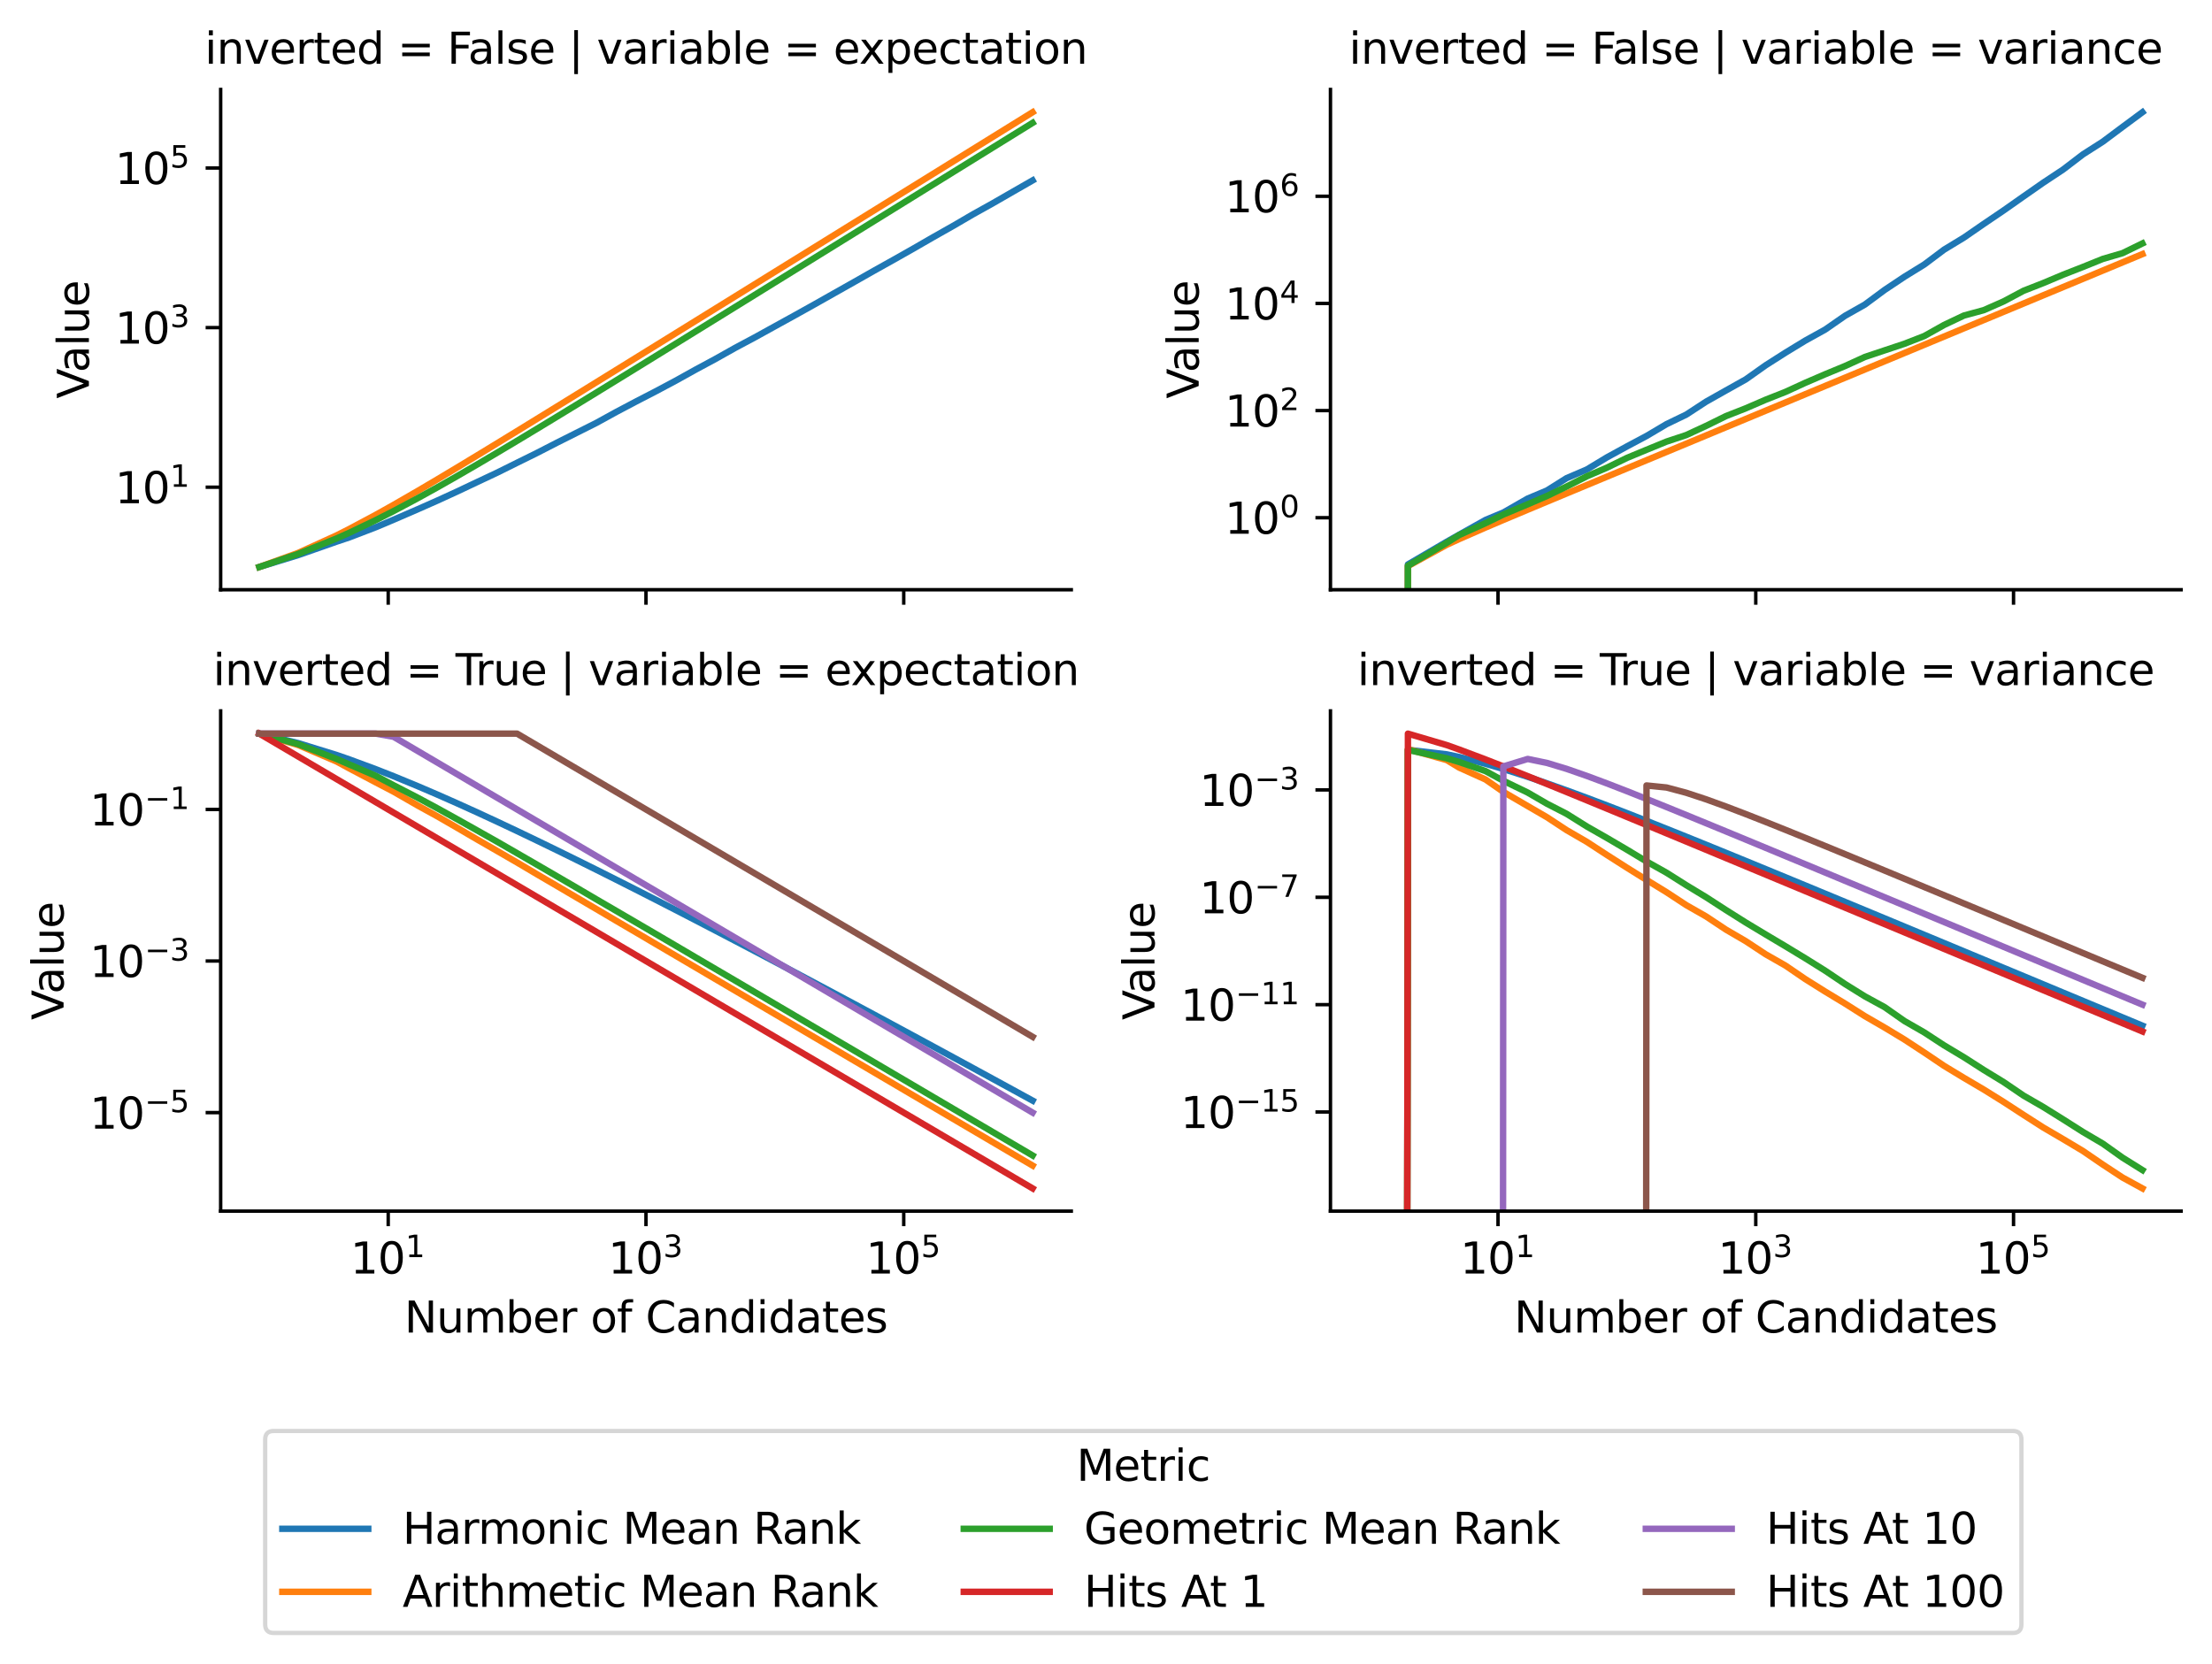 <?xml version="1.0" encoding="utf-8" standalone="no"?>
<!DOCTYPE svg PUBLIC "-//W3C//DTD SVG 1.1//EN"
  "http://www.w3.org/Graphics/SVG/1.1/DTD/svg11.dtd">
<svg xmlns:xlink="http://www.w3.org/1999/xlink" width="515.034pt" height="387.482pt" viewBox="0 0 515.034 387.482" xmlns="http://www.w3.org/2000/svg" version="1.1">
 <defs>
  <style type="text/css">*{stroke-linejoin: round; stroke-linecap: butt}</style>
 </defs>
 <g id="figure_1">
  <g id="patch_1">
   <path d="M 0 387.482 
L 515.034 387.482 
L 515.034 0 
L 0 0 
z
" style="fill: #ffffff"/>
  </g>
  <g id="axes_1">
   <g id="patch_2">
    <path d="M 51.378 137.336 
L 249.434 137.336 
L 249.434 20.842 
L 51.378 20.842 
z
" style="fill: #ffffff"/>
   </g>
   <g id="PolyCollection_1">
    <defs>
     <path id="m74fd7dea55" d="M 60.381 -255.441 
L 60.381 -255.441 
L 69.414 -258.162 
L 69.414 -258.26 
L 69.414 -258.26 
L 60.381 -255.441 
z
" style="stroke: #1f77b4; stroke-opacity: 0.2"/>
    </defs>
    <g clip-path="url(#pf0d1e4ebc6)">
     <use xlink:href="#m74fd7dea55" x="0" y="387.482" style="fill: #1f77b4; fill-opacity: 0.2; stroke: #1f77b4; stroke-opacity: 0.2"/>
    </g>
   </g>
   <g id="PolyCollection_2">
    <defs>
     <path id="mf0b163f4ef" d="M 60.381 -255.441 
L 60.381 -255.441 
L 69.414 -258.713 
L 69.414 -258.713 
L 69.414 -258.713 
L 60.381 -255.441 
z
" style="stroke: #ff7f0e; stroke-opacity: 0.2"/>
    </defs>
    <g clip-path="url(#pf0d1e4ebc6)">
     <use xlink:href="#mf0b163f4ef" x="0" y="387.482" style="fill: #ff7f0e; fill-opacity: 0.2; stroke: #ff7f0e; stroke-opacity: 0.2"/>
    </g>
   </g>
   <g id="PolyCollection_3">
    <defs>
     <path id="m8b94de4035" d="M 60.381 -255.441 
L 60.381 -255.441 
L 69.414 -258.479 
L 69.414 -258.479 
L 69.414 -258.479 
L 60.381 -255.441 
z
" style="stroke: #2ca02c; stroke-opacity: 0.2"/>
    </defs>
    <g clip-path="url(#pf0d1e4ebc6)">
     <use xlink:href="#m8b94de4035" x="0" y="387.482" style="fill: #2ca02c; fill-opacity: 0.2; stroke: #2ca02c; stroke-opacity: 0.2"/>
    </g>
   </g>
   <g id="matplotlib.axis_1">
    <g id="xtick_1">
     <g id="line2d_1">
      <defs>
       <path id="meee6422a5d" d="M 0 0 
L 0 3.5 
" style="stroke: #000000; stroke-width: 0.8"/>
      </defs>
      <g>
       <use xlink:href="#meee6422a5d" x="90.389" y="137.336" style="stroke: #000000; stroke-width: 0.8"/>
      </g>
     </g>
    </g>
    <g id="xtick_2">
     <g id="line2d_2">
      <g>
       <use xlink:href="#meee6422a5d" x="150.406" y="137.336" style="stroke: #000000; stroke-width: 0.8"/>
      </g>
     </g>
    </g>
    <g id="xtick_3">
     <g id="line2d_3">
      <g>
       <use xlink:href="#meee6422a5d" x="210.423" y="137.336" style="stroke: #000000; stroke-width: 0.8"/>
      </g>
     </g>
    </g>
   </g>
   <g id="matplotlib.axis_2">
    <g id="ytick_1">
     <g id="line2d_4">
      <defs>
       <path id="mde73080c52" d="M 0 0 
L -3.5 0 
" style="stroke: #000000; stroke-width: 0.8"/>
      </defs>
      <g>
       <use xlink:href="#mde73080c52" x="51.378" y="113.458" style="stroke: #000000; stroke-width: 0.8"/>
      </g>
     </g>
     <g id="text_1">
      <!-- $\mathdefault{10^{1}}$ -->
      <g transform="translate(26.778 117.257)scale(0.1 -0.1)">
       <defs>
        <path id="DejaVuSans-31" d="M 794 531 
L 1825 531 
L 1825 4091 
L 703 3866 
L 703 4441 
L 1819 4666 
L 2450 4666 
L 2450 531 
L 3481 531 
L 3481 0 
L 794 0 
L 794 531 
z
" transform="scale(0.016)"/>
        <path id="DejaVuSans-30" d="M 2034 4250 
Q 1547 4250 1301 3770 
Q 1056 3291 1056 2328 
Q 1056 1369 1301 889 
Q 1547 409 2034 409 
Q 2525 409 2770 889 
Q 3016 1369 3016 2328 
Q 3016 3291 2770 3770 
Q 2525 4250 2034 4250 
z
M 2034 4750 
Q 2819 4750 3233 4129 
Q 3647 3509 3647 2328 
Q 3647 1150 3233 529 
Q 2819 -91 2034 -91 
Q 1250 -91 836 529 
Q 422 1150 422 2328 
Q 422 3509 836 4129 
Q 1250 4750 2034 4750 
z
" transform="scale(0.016)"/>
       </defs>
       <use xlink:href="#DejaVuSans-31" transform="translate(0 0.684)"/>
       <use xlink:href="#DejaVuSans-30" transform="translate(63.623 0.684)"/>
       <use xlink:href="#DejaVuSans-31" transform="translate(128.203 38.966)scale(0.7)"/>
      </g>
     </g>
    </g>
    <g id="ytick_2">
     <g id="line2d_5">
      <g>
       <use xlink:href="#mde73080c52" x="51.378" y="76.292" style="stroke: #000000; stroke-width: 0.8"/>
      </g>
     </g>
     <g id="text_2">
      <!-- $\mathdefault{10^{3}}$ -->
      <g transform="translate(26.778 80.091)scale(0.1 -0.1)">
       <defs>
        <path id="DejaVuSans-33" d="M 2597 2516 
Q 3050 2419 3304 2112 
Q 3559 1806 3559 1356 
Q 3559 666 3084 287 
Q 2609 -91 1734 -91 
Q 1441 -91 1130 -33 
Q 819 25 488 141 
L 488 750 
Q 750 597 1062 519 
Q 1375 441 1716 441 
Q 2309 441 2620 675 
Q 2931 909 2931 1356 
Q 2931 1769 2642 2001 
Q 2353 2234 1838 2234 
L 1294 2234 
L 1294 2753 
L 1863 2753 
Q 2328 2753 2575 2939 
Q 2822 3125 2822 3475 
Q 2822 3834 2567 4026 
Q 2313 4219 1838 4219 
Q 1578 4219 1281 4162 
Q 984 4106 628 3988 
L 628 4550 
Q 988 4650 1302 4700 
Q 1616 4750 1894 4750 
Q 2613 4750 3031 4423 
Q 3450 4097 3450 3541 
Q 3450 3153 3228 2886 
Q 3006 2619 2597 2516 
z
" transform="scale(0.016)"/>
       </defs>
       <use xlink:href="#DejaVuSans-31" transform="translate(0 0.766)"/>
       <use xlink:href="#DejaVuSans-30" transform="translate(63.623 0.766)"/>
       <use xlink:href="#DejaVuSans-33" transform="translate(128.203 39.047)scale(0.7)"/>
      </g>
     </g>
    </g>
    <g id="ytick_3">
     <g id="line2d_6">
      <g>
       <use xlink:href="#mde73080c52" x="51.378" y="39.126" style="stroke: #000000; stroke-width: 0.8"/>
      </g>
     </g>
     <g id="text_3">
      <!-- $\mathdefault{10^{5}}$ -->
      <g transform="translate(26.778 42.926)scale(0.1 -0.1)">
       <defs>
        <path id="DejaVuSans-35" d="M 691 4666 
L 3169 4666 
L 3169 4134 
L 1269 4134 
L 1269 2991 
Q 1406 3038 1543 3061 
Q 1681 3084 1819 3084 
Q 2600 3084 3056 2656 
Q 3513 2228 3513 1497 
Q 3513 744 3044 326 
Q 2575 -91 1722 -91 
Q 1428 -91 1123 -41 
Q 819 9 494 109 
L 494 744 
Q 775 591 1075 516 
Q 1375 441 1709 441 
Q 2250 441 2565 725 
Q 2881 1009 2881 1497 
Q 2881 1984 2565 2268 
Q 2250 2553 1709 2553 
Q 1456 2553 1204 2497 
Q 953 2441 691 2322 
L 691 4666 
z
" transform="scale(0.016)"/>
       </defs>
       <use xlink:href="#DejaVuSans-31" transform="translate(0 0.684)"/>
       <use xlink:href="#DejaVuSans-30" transform="translate(63.623 0.684)"/>
       <use xlink:href="#DejaVuSans-35" transform="translate(128.203 38.966)scale(0.7)"/>
      </g>
     </g>
    </g>
    <g id="text_4">
     <!-- Value -->
     <g transform="translate(20.698 92.82)rotate(-90)scale(0.1 -0.1)">
      <defs>
       <path id="DejaVuSans-56" d="M 1831 0 
L 50 4666 
L 709 4666 
L 2188 738 
L 3669 4666 
L 4325 4666 
L 2547 0 
L 1831 0 
z
" transform="scale(0.016)"/>
       <path id="DejaVuSans-61" d="M 2194 1759 
Q 1497 1759 1228 1600 
Q 959 1441 959 1056 
Q 959 750 1161 570 
Q 1363 391 1709 391 
Q 2188 391 2477 730 
Q 2766 1069 2766 1631 
L 2766 1759 
L 2194 1759 
z
M 3341 1997 
L 3341 0 
L 2766 0 
L 2766 531 
Q 2569 213 2275 61 
Q 1981 -91 1556 -91 
Q 1019 -91 701 211 
Q 384 513 384 1019 
Q 384 1609 779 1909 
Q 1175 2209 1959 2209 
L 2766 2209 
L 2766 2266 
Q 2766 2663 2505 2880 
Q 2244 3097 1772 3097 
Q 1472 3097 1187 3025 
Q 903 2953 641 2809 
L 641 3341 
Q 956 3463 1253 3523 
Q 1550 3584 1831 3584 
Q 2591 3584 2966 3190 
Q 3341 2797 3341 1997 
z
" transform="scale(0.016)"/>
       <path id="DejaVuSans-6c" d="M 603 4863 
L 1178 4863 
L 1178 0 
L 603 0 
L 603 4863 
z
" transform="scale(0.016)"/>
       <path id="DejaVuSans-75" d="M 544 1381 
L 544 3500 
L 1119 3500 
L 1119 1403 
Q 1119 906 1312 657 
Q 1506 409 1894 409 
Q 2359 409 2629 706 
Q 2900 1003 2900 1516 
L 2900 3500 
L 3475 3500 
L 3475 0 
L 2900 0 
L 2900 538 
Q 2691 219 2414 64 
Q 2138 -91 1772 -91 
Q 1169 -91 856 284 
Q 544 659 544 1381 
z
M 1991 3584 
L 1991 3584 
z
" transform="scale(0.016)"/>
       <path id="DejaVuSans-65" d="M 3597 1894 
L 3597 1613 
L 953 1613 
Q 991 1019 1311 708 
Q 1631 397 2203 397 
Q 2534 397 2845 478 
Q 3156 559 3463 722 
L 3463 178 
Q 3153 47 2828 -22 
Q 2503 -91 2169 -91 
Q 1331 -91 842 396 
Q 353 884 353 1716 
Q 353 2575 817 3079 
Q 1281 3584 2069 3584 
Q 2775 3584 3186 3129 
Q 3597 2675 3597 1894 
z
M 3022 2063 
Q 3016 2534 2758 2815 
Q 2500 3097 2075 3097 
Q 1594 3097 1305 2825 
Q 1016 2553 972 2059 
L 3022 2063 
z
" transform="scale(0.016)"/>
      </defs>
      <use xlink:href="#DejaVuSans-56"/>
      <use xlink:href="#DejaVuSans-61" x="60.658"/>
      <use xlink:href="#DejaVuSans-6c" x="121.938"/>
      <use xlink:href="#DejaVuSans-75" x="149.721"/>
      <use xlink:href="#DejaVuSans-65" x="213.1"/>
     </g>
    </g>
   </g>
   <g id="line2d_7">
    <path d="M 60.381 132.041 
L 69.414 129.271 
L 78.448 126.106 
L 81.356 125.133 
L 87.481 122.783 
L 91.631 121.036 
L 97.304 118.576 
L 101.799 116.59 
L 106.338 114.511 
L 111.101 112.259 
L 115.749 110.073 
L 120.398 107.766 
L 124.967 105.512 
L 129.625 103.118 
L 134.228 100.807 
L 138.85 98.487 
L 143.463 95.951 
L 148.087 93.508 
L 152.706 91.12 
L 157.329 88.656 
L 161.945 86.09 
L 166.564 83.601 
L 171.179 81.011 
L 175.798 78.544 
L 180.414 75.995 
L 185.031 73.452 
L 189.648 70.877 
L 194.264 68.27 
L 198.881 65.666 
L 203.498 63.046 
L 208.114 60.469 
L 212.731 57.856 
L 217.348 55.192 
L 221.964 52.583 
L 226.581 49.888 
L 231.198 47.317 
L 235.815 44.658 
L 240.431 42.012 
" clip-path="url(#pf0d1e4ebc6)" style="fill: none; stroke: #1f77b4; stroke-width: 1.5; stroke-linecap: square"/>
   </g>
   <g id="line2d_8">
    <path d="M 60.381 132.041 
L 69.414 128.769 
L 78.448 124.646 
L 81.356 123.175 
L 87.481 119.902 
L 91.631 117.581 
L 97.304 114.308 
L 101.799 111.657 
L 106.338 108.942 
L 111.101 106.063 
L 115.749 103.233 
L 120.398 100.389 
L 124.967 97.583 
L 129.625 94.715 
L 134.228 91.876 
L 138.85 89.023 
L 143.463 86.172 
L 148.087 83.313 
L 152.706 80.455 
L 157.329 77.594 
L 161.945 74.737 
L 166.564 71.878 
L 171.179 69.021 
L 175.798 66.161 
L 180.414 63.302 
L 185.031 60.444 
L 189.648 57.585 
L 194.264 54.726 
L 198.881 51.867 
L 203.498 49.009 
L 208.114 46.15 
L 212.731 43.291 
L 217.348 40.432 
L 221.964 37.573 
L 226.581 34.714 
L 231.198 31.855 
L 235.815 28.996 
L 240.431 26.137 
" clip-path="url(#pf0d1e4ebc6)" style="fill: none; stroke: #ff7f0e; stroke-width: 1.5; stroke-linecap: square"/>
   </g>
   <g id="line2d_9">
    <path d="M 60.381 132.041 
L 69.414 129.003 
L 78.448 125.362 
L 81.356 124.059 
L 87.481 121.129 
L 91.631 119.018 
L 97.304 115.996 
L 101.799 113.509 
L 106.338 110.93 
L 111.101 108.167 
L 115.749 105.426 
L 120.398 102.651 
L 124.967 99.898 
L 129.625 97.071 
L 134.228 94.263 
L 138.85 91.433 
L 143.463 88.599 
L 148.087 85.753 
L 152.706 82.905 
L 157.329 80.051 
L 161.945 77.199 
L 166.564 74.344 
L 171.179 71.49 
L 175.798 68.632 
L 180.414 65.775 
L 185.031 62.917 
L 189.648 60.059 
L 194.264 57.201 
L 198.881 54.343 
L 203.498 51.484 
L 208.114 48.626 
L 212.731 45.767 
L 217.348 42.908 
L 221.964 40.049 
L 226.581 37.19 
L 231.198 34.332 
L 235.815 31.473 
L 240.431 28.614 
" clip-path="url(#pf0d1e4ebc6)" style="fill: none; stroke: #2ca02c; stroke-width: 1.5; stroke-linecap: square"/>
   </g>
   <g id="line2d_10"/>
   <g id="line2d_11"/>
   <g id="line2d_12"/>
   <g id="line2d_13"/>
   <g id="line2d_14"/>
   <g id="line2d_15"/>
   <g id="patch_3">
    <path d="M 51.378 137.336 
L 51.378 20.842 
" style="fill: none; stroke: #000000; stroke-width: 0.8; stroke-linejoin: miter; stroke-linecap: square"/>
   </g>
   <g id="patch_4">
    <path d="M 51.378 137.336 
L 249.434 137.336 
" style="fill: none; stroke: #000000; stroke-width: 0.8; stroke-linejoin: miter; stroke-linecap: square"/>
   </g>
   <g id="text_5">
    <!-- inverted = False | variable = expectation -->
    <g transform="translate(47.672 14.842)scale(0.1 -0.1)">
     <defs>
      <path id="DejaVuSans-69" d="M 603 3500 
L 1178 3500 
L 1178 0 
L 603 0 
L 603 3500 
z
M 603 4863 
L 1178 4863 
L 1178 4134 
L 603 4134 
L 603 4863 
z
" transform="scale(0.016)"/>
      <path id="DejaVuSans-6e" d="M 3513 2113 
L 3513 0 
L 2938 0 
L 2938 2094 
Q 2938 2591 2744 2837 
Q 2550 3084 2163 3084 
Q 1697 3084 1428 2787 
Q 1159 2491 1159 1978 
L 1159 0 
L 581 0 
L 581 3500 
L 1159 3500 
L 1159 2956 
Q 1366 3272 1645 3428 
Q 1925 3584 2291 3584 
Q 2894 3584 3203 3211 
Q 3513 2838 3513 2113 
z
" transform="scale(0.016)"/>
      <path id="DejaVuSans-76" d="M 191 3500 
L 800 3500 
L 1894 563 
L 2988 3500 
L 3597 3500 
L 2284 0 
L 1503 0 
L 191 3500 
z
" transform="scale(0.016)"/>
      <path id="DejaVuSans-72" d="M 2631 2963 
Q 2534 3019 2420 3045 
Q 2306 3072 2169 3072 
Q 1681 3072 1420 2755 
Q 1159 2438 1159 1844 
L 1159 0 
L 581 0 
L 581 3500 
L 1159 3500 
L 1159 2956 
Q 1341 3275 1631 3429 
Q 1922 3584 2338 3584 
Q 2397 3584 2469 3576 
Q 2541 3569 2628 3553 
L 2631 2963 
z
" transform="scale(0.016)"/>
      <path id="DejaVuSans-74" d="M 1172 4494 
L 1172 3500 
L 2356 3500 
L 2356 3053 
L 1172 3053 
L 1172 1153 
Q 1172 725 1289 603 
Q 1406 481 1766 481 
L 2356 481 
L 2356 0 
L 1766 0 
Q 1100 0 847 248 
Q 594 497 594 1153 
L 594 3053 
L 172 3053 
L 172 3500 
L 594 3500 
L 594 4494 
L 1172 4494 
z
" transform="scale(0.016)"/>
      <path id="DejaVuSans-64" d="M 2906 2969 
L 2906 4863 
L 3481 4863 
L 3481 0 
L 2906 0 
L 2906 525 
Q 2725 213 2448 61 
Q 2172 -91 1784 -91 
Q 1150 -91 751 415 
Q 353 922 353 1747 
Q 353 2572 751 3078 
Q 1150 3584 1784 3584 
Q 2172 3584 2448 3432 
Q 2725 3281 2906 2969 
z
M 947 1747 
Q 947 1113 1208 752 
Q 1469 391 1925 391 
Q 2381 391 2643 752 
Q 2906 1113 2906 1747 
Q 2906 2381 2643 2742 
Q 2381 3103 1925 3103 
Q 1469 3103 1208 2742 
Q 947 2381 947 1747 
z
" transform="scale(0.016)"/>
      <path id="DejaVuSans-20" transform="scale(0.016)"/>
      <path id="DejaVuSans-3d" d="M 678 2906 
L 4684 2906 
L 4684 2381 
L 678 2381 
L 678 2906 
z
M 678 1631 
L 4684 1631 
L 4684 1100 
L 678 1100 
L 678 1631 
z
" transform="scale(0.016)"/>
      <path id="DejaVuSans-46" d="M 628 4666 
L 3309 4666 
L 3309 4134 
L 1259 4134 
L 1259 2759 
L 3109 2759 
L 3109 2228 
L 1259 2228 
L 1259 0 
L 628 0 
L 628 4666 
z
" transform="scale(0.016)"/>
      <path id="DejaVuSans-73" d="M 2834 3397 
L 2834 2853 
Q 2591 2978 2328 3040 
Q 2066 3103 1784 3103 
Q 1356 3103 1142 2972 
Q 928 2841 928 2578 
Q 928 2378 1081 2264 
Q 1234 2150 1697 2047 
L 1894 2003 
Q 2506 1872 2764 1633 
Q 3022 1394 3022 966 
Q 3022 478 2636 193 
Q 2250 -91 1575 -91 
Q 1294 -91 989 -36 
Q 684 19 347 128 
L 347 722 
Q 666 556 975 473 
Q 1284 391 1588 391 
Q 1994 391 2212 530 
Q 2431 669 2431 922 
Q 2431 1156 2273 1281 
Q 2116 1406 1581 1522 
L 1381 1569 
Q 847 1681 609 1914 
Q 372 2147 372 2553 
Q 372 3047 722 3315 
Q 1072 3584 1716 3584 
Q 2034 3584 2315 3537 
Q 2597 3491 2834 3397 
z
" transform="scale(0.016)"/>
      <path id="DejaVuSans-7c" d="M 1344 4891 
L 1344 -1509 
L 813 -1509 
L 813 4891 
L 1344 4891 
z
" transform="scale(0.016)"/>
      <path id="DejaVuSans-62" d="M 3116 1747 
Q 3116 2381 2855 2742 
Q 2594 3103 2138 3103 
Q 1681 3103 1420 2742 
Q 1159 2381 1159 1747 
Q 1159 1113 1420 752 
Q 1681 391 2138 391 
Q 2594 391 2855 752 
Q 3116 1113 3116 1747 
z
M 1159 2969 
Q 1341 3281 1617 3432 
Q 1894 3584 2278 3584 
Q 2916 3584 3314 3078 
Q 3713 2572 3713 1747 
Q 3713 922 3314 415 
Q 2916 -91 2278 -91 
Q 1894 -91 1617 61 
Q 1341 213 1159 525 
L 1159 0 
L 581 0 
L 581 4863 
L 1159 4863 
L 1159 2969 
z
" transform="scale(0.016)"/>
      <path id="DejaVuSans-78" d="M 3513 3500 
L 2247 1797 
L 3578 0 
L 2900 0 
L 1881 1375 
L 863 0 
L 184 0 
L 1544 1831 
L 300 3500 
L 978 3500 
L 1906 2253 
L 2834 3500 
L 3513 3500 
z
" transform="scale(0.016)"/>
      <path id="DejaVuSans-70" d="M 1159 525 
L 1159 -1331 
L 581 -1331 
L 581 3500 
L 1159 3500 
L 1159 2969 
Q 1341 3281 1617 3432 
Q 1894 3584 2278 3584 
Q 2916 3584 3314 3078 
Q 3713 2572 3713 1747 
Q 3713 922 3314 415 
Q 2916 -91 2278 -91 
Q 1894 -91 1617 61 
Q 1341 213 1159 525 
z
M 3116 1747 
Q 3116 2381 2855 2742 
Q 2594 3103 2138 3103 
Q 1681 3103 1420 2742 
Q 1159 2381 1159 1747 
Q 1159 1113 1420 752 
Q 1681 391 2138 391 
Q 2594 391 2855 752 
Q 3116 1113 3116 1747 
z
" transform="scale(0.016)"/>
      <path id="DejaVuSans-63" d="M 3122 3366 
L 3122 2828 
Q 2878 2963 2633 3030 
Q 2388 3097 2138 3097 
Q 1578 3097 1268 2742 
Q 959 2388 959 1747 
Q 959 1106 1268 751 
Q 1578 397 2138 397 
Q 2388 397 2633 464 
Q 2878 531 3122 666 
L 3122 134 
Q 2881 22 2623 -34 
Q 2366 -91 2075 -91 
Q 1284 -91 818 406 
Q 353 903 353 1747 
Q 353 2603 823 3093 
Q 1294 3584 2113 3584 
Q 2378 3584 2631 3529 
Q 2884 3475 3122 3366 
z
" transform="scale(0.016)"/>
      <path id="DejaVuSans-6f" d="M 1959 3097 
Q 1497 3097 1228 2736 
Q 959 2375 959 1747 
Q 959 1119 1226 758 
Q 1494 397 1959 397 
Q 2419 397 2687 759 
Q 2956 1122 2956 1747 
Q 2956 2369 2687 2733 
Q 2419 3097 1959 3097 
z
M 1959 3584 
Q 2709 3584 3137 3096 
Q 3566 2609 3566 1747 
Q 3566 888 3137 398 
Q 2709 -91 1959 -91 
Q 1206 -91 779 398 
Q 353 888 353 1747 
Q 353 2609 779 3096 
Q 1206 3584 1959 3584 
z
" transform="scale(0.016)"/>
     </defs>
     <use xlink:href="#DejaVuSans-69"/>
     <use xlink:href="#DejaVuSans-6e" x="27.783"/>
     <use xlink:href="#DejaVuSans-76" x="91.162"/>
     <use xlink:href="#DejaVuSans-65" x="150.342"/>
     <use xlink:href="#DejaVuSans-72" x="211.865"/>
     <use xlink:href="#DejaVuSans-74" x="252.979"/>
     <use xlink:href="#DejaVuSans-65" x="292.188"/>
     <use xlink:href="#DejaVuSans-64" x="353.711"/>
     <use xlink:href="#DejaVuSans-20" x="417.188"/>
     <use xlink:href="#DejaVuSans-3d" x="448.975"/>
     <use xlink:href="#DejaVuSans-20" x="532.764"/>
     <use xlink:href="#DejaVuSans-46" x="564.551"/>
     <use xlink:href="#DejaVuSans-61" x="612.945"/>
     <use xlink:href="#DejaVuSans-6c" x="674.225"/>
     <use xlink:href="#DejaVuSans-73" x="702.008"/>
     <use xlink:href="#DejaVuSans-65" x="754.107"/>
     <use xlink:href="#DejaVuSans-20" x="815.631"/>
     <use xlink:href="#DejaVuSans-7c" x="847.418"/>
     <use xlink:href="#DejaVuSans-20" x="881.109"/>
     <use xlink:href="#DejaVuSans-76" x="912.896"/>
     <use xlink:href="#DejaVuSans-61" x="972.076"/>
     <use xlink:href="#DejaVuSans-72" x="1033.355"/>
     <use xlink:href="#DejaVuSans-69" x="1074.469"/>
     <use xlink:href="#DejaVuSans-61" x="1102.252"/>
     <use xlink:href="#DejaVuSans-62" x="1163.531"/>
     <use xlink:href="#DejaVuSans-6c" x="1227.008"/>
     <use xlink:href="#DejaVuSans-65" x="1254.791"/>
     <use xlink:href="#DejaVuSans-20" x="1316.314"/>
     <use xlink:href="#DejaVuSans-3d" x="1348.102"/>
     <use xlink:href="#DejaVuSans-20" x="1431.891"/>
     <use xlink:href="#DejaVuSans-65" x="1463.678"/>
     <use xlink:href="#DejaVuSans-78" x="1523.451"/>
     <use xlink:href="#DejaVuSans-70" x="1582.631"/>
     <use xlink:href="#DejaVuSans-65" x="1646.107"/>
     <use xlink:href="#DejaVuSans-63" x="1707.631"/>
     <use xlink:href="#DejaVuSans-74" x="1762.611"/>
     <use xlink:href="#DejaVuSans-61" x="1801.82"/>
     <use xlink:href="#DejaVuSans-74" x="1863.1"/>
     <use xlink:href="#DejaVuSans-69" x="1902.309"/>
     <use xlink:href="#DejaVuSans-6f" x="1930.092"/>
     <use xlink:href="#DejaVuSans-6e" x="1991.273"/>
    </g>
   </g>
  </g>
  <g id="axes_2">
   <g id="patch_5">
    <path d="M 309.779 137.336 
L 507.834 137.336 
L 507.834 20.842 
L 309.779 20.842 
z
" style="fill: #ffffff"/>
   </g>
   <g id="PolyCollection_4">
    <path d="M 318.781 12596.296 
L 318.781 12596.296 
L 327.815 131.542 
L 327.815 131.359 
L 327.815 131.359 
L 318.781 12596.296 
z
" clip-path="url(#pb29d8a940c)" style="fill: #1f77b4; fill-opacity: 0.2; stroke: #1f77b4; stroke-opacity: 0.2"/>
   </g>
   <g id="PolyCollection_5">
    <path d="M 318.781 12596.296 
L 318.781 12596.296 
L 327.815 131.832 
L 327.815 131.832 
L 327.815 131.832 
L 318.781 12596.296 
z
" clip-path="url(#pb29d8a940c)" style="fill: #ff7f0e; fill-opacity: 0.2; stroke: #ff7f0e; stroke-opacity: 0.2"/>
   </g>
   <g id="PolyCollection_6">
    <path d="M 318.781 12596.296 
L 318.781 12596.296 
L 327.815 132.041 
L 327.815 131.497 
L 327.815 131.497 
L 318.781 12596.296 
z
" clip-path="url(#pb29d8a940c)" style="fill: #2ca02c; fill-opacity: 0.2; stroke: #2ca02c; stroke-opacity: 0.2"/>
   </g>
   <g id="matplotlib.axis_3">
    <g id="xtick_4">
     <g id="line2d_16">
      <g>
       <use xlink:href="#meee6422a5d" x="348.79" y="137.336" style="stroke: #000000; stroke-width: 0.8"/>
      </g>
     </g>
    </g>
    <g id="xtick_5">
     <g id="line2d_17">
      <g>
       <use xlink:href="#meee6422a5d" x="408.807" y="137.336" style="stroke: #000000; stroke-width: 0.8"/>
      </g>
     </g>
    </g>
    <g id="xtick_6">
     <g id="line2d_18">
      <g>
       <use xlink:href="#meee6422a5d" x="468.823" y="137.336" style="stroke: #000000; stroke-width: 0.8"/>
      </g>
     </g>
    </g>
   </g>
   <g id="matplotlib.axis_4">
    <g id="ytick_4">
     <g id="line2d_19">
      <g>
       <use xlink:href="#mde73080c52" x="309.779" y="120.565" style="stroke: #000000; stroke-width: 0.8"/>
      </g>
     </g>
     <g id="text_6">
      <!-- $\mathdefault{10^{0}}$ -->
      <g transform="translate(285.179 124.365)scale(0.1 -0.1)">
       <use xlink:href="#DejaVuSans-31" transform="translate(0 0.766)"/>
       <use xlink:href="#DejaVuSans-30" transform="translate(63.623 0.766)"/>
       <use xlink:href="#DejaVuSans-30" transform="translate(128.203 39.047)scale(0.7)"/>
      </g>
     </g>
    </g>
    <g id="ytick_5">
     <g id="line2d_20">
      <g>
       <use xlink:href="#mde73080c52" x="309.779" y="95.614" style="stroke: #000000; stroke-width: 0.8"/>
      </g>
     </g>
     <g id="text_7">
      <!-- $\mathdefault{10^{2}}$ -->
      <g transform="translate(285.179 99.413)scale(0.1 -0.1)">
       <defs>
        <path id="DejaVuSans-32" d="M 1228 531 
L 3431 531 
L 3431 0 
L 469 0 
L 469 531 
Q 828 903 1448 1529 
Q 2069 2156 2228 2338 
Q 2531 2678 2651 2914 
Q 2772 3150 2772 3378 
Q 2772 3750 2511 3984 
Q 2250 4219 1831 4219 
Q 1534 4219 1204 4116 
Q 875 4013 500 3803 
L 500 4441 
Q 881 4594 1212 4672 
Q 1544 4750 1819 4750 
Q 2544 4750 2975 4387 
Q 3406 4025 3406 3419 
Q 3406 3131 3298 2873 
Q 3191 2616 2906 2266 
Q 2828 2175 2409 1742 
Q 1991 1309 1228 531 
z
" transform="scale(0.016)"/>
       </defs>
       <use xlink:href="#DejaVuSans-31" transform="translate(0 0.766)"/>
       <use xlink:href="#DejaVuSans-30" transform="translate(63.623 0.766)"/>
       <use xlink:href="#DejaVuSans-32" transform="translate(128.203 39.047)scale(0.7)"/>
      </g>
     </g>
    </g>
    <g id="ytick_6">
     <g id="line2d_21">
      <g>
       <use xlink:href="#mde73080c52" x="309.779" y="70.662" style="stroke: #000000; stroke-width: 0.8"/>
      </g>
     </g>
     <g id="text_8">
      <!-- $\mathdefault{10^{4}}$ -->
      <g transform="translate(285.179 74.462)scale(0.1 -0.1)">
       <defs>
        <path id="DejaVuSans-34" d="M 2419 4116 
L 825 1625 
L 2419 1625 
L 2419 4116 
z
M 2253 4666 
L 3047 4666 
L 3047 1625 
L 3713 1625 
L 3713 1100 
L 3047 1100 
L 3047 0 
L 2419 0 
L 2419 1100 
L 313 1100 
L 313 1709 
L 2253 4666 
z
" transform="scale(0.016)"/>
       </defs>
       <use xlink:href="#DejaVuSans-31" transform="translate(0 0.684)"/>
       <use xlink:href="#DejaVuSans-30" transform="translate(63.623 0.684)"/>
       <use xlink:href="#DejaVuSans-34" transform="translate(128.203 38.966)scale(0.7)"/>
      </g>
     </g>
    </g>
    <g id="ytick_7">
     <g id="line2d_22">
      <g>
       <use xlink:href="#mde73080c52" x="309.779" y="45.711" style="stroke: #000000; stroke-width: 0.8"/>
      </g>
     </g>
     <g id="text_9">
      <!-- $\mathdefault{10^{6}}$ -->
      <g transform="translate(285.179 49.51)scale(0.1 -0.1)">
       <defs>
        <path id="DejaVuSans-36" d="M 2113 2584 
Q 1688 2584 1439 2293 
Q 1191 2003 1191 1497 
Q 1191 994 1439 701 
Q 1688 409 2113 409 
Q 2538 409 2786 701 
Q 3034 994 3034 1497 
Q 3034 2003 2786 2293 
Q 2538 2584 2113 2584 
z
M 3366 4563 
L 3366 3988 
Q 3128 4100 2886 4159 
Q 2644 4219 2406 4219 
Q 1781 4219 1451 3797 
Q 1122 3375 1075 2522 
Q 1259 2794 1537 2939 
Q 1816 3084 2150 3084 
Q 2853 3084 3261 2657 
Q 3669 2231 3669 1497 
Q 3669 778 3244 343 
Q 2819 -91 2113 -91 
Q 1303 -91 875 529 
Q 447 1150 447 2328 
Q 447 3434 972 4092 
Q 1497 4750 2381 4750 
Q 2619 4750 2861 4703 
Q 3103 4656 3366 4563 
z
" transform="scale(0.016)"/>
       </defs>
       <use xlink:href="#DejaVuSans-31" transform="translate(0 0.766)"/>
       <use xlink:href="#DejaVuSans-30" transform="translate(63.623 0.766)"/>
       <use xlink:href="#DejaVuSans-36" transform="translate(128.203 39.047)scale(0.7)"/>
      </g>
     </g>
    </g>
    <g id="text_10">
     <!-- Value -->
     <g transform="translate(279.099 92.82)rotate(-90)scale(0.1 -0.1)">
      <use xlink:href="#DejaVuSans-56"/>
      <use xlink:href="#DejaVuSans-61" x="60.658"/>
      <use xlink:href="#DejaVuSans-6c" x="121.938"/>
      <use xlink:href="#DejaVuSans-75" x="149.721"/>
      <use xlink:href="#DejaVuSans-65" x="213.1"/>
     </g>
    </g>
   </g>
   <g id="line2d_23">
    <path d="M 327.628 388.482 
L 327.815 131.45 
L 336.848 126.164 
L 339.756 124.519 
L 345.882 121.086 
L 350.032 119.354 
L 355.705 116.107 
L 360.199 114.219 
L 364.739 111.366 
L 369.501 109.321 
L 374.15 106.513 
L 378.798 103.967 
L 383.368 101.535 
L 388.026 98.774 
L 392.629 96.55 
L 397.25 93.535 
L 401.864 90.935 
L 406.488 88.345 
L 411.106 85.075 
L 415.73 82.126 
L 420.346 79.313 
L 424.964 76.754 
L 429.579 73.55 
L 434.198 70.938 
L 438.815 67.52 
L 443.432 64.443 
L 448.048 61.596 
L 452.665 58.129 
L 457.282 55.324 
L 461.898 52.136 
L 466.515 49.006 
L 471.132 45.762 
L 475.748 42.541 
L 480.365 39.484 
L 484.982 35.956 
L 489.598 33.003 
L 494.215 29.557 
L 498.832 26.137 
" clip-path="url(#pb29d8a940c)" style="fill: none; stroke: #1f77b4; stroke-width: 1.5; stroke-linecap: square"/>
   </g>
   <g id="line2d_24">
    <path d="M 327.629 388.482 
L 327.815 131.832 
L 336.848 126.867 
L 339.756 125.53 
L 345.882 122.848 
L 350.032 121.082 
L 355.705 118.697 
L 360.199 116.819 
L 364.739 114.927 
L 369.501 112.945 
L 374.15 111.011 
L 378.798 109.078 
L 383.368 107.178 
L 388.026 105.241 
L 392.629 103.327 
L 397.25 101.406 
L 401.864 99.488 
L 406.488 97.566 
L 411.106 95.646 
L 415.73 93.724 
L 420.346 91.804 
L 424.964 89.884 
L 429.579 87.966 
L 434.198 86.045 
L 438.815 84.126 
L 443.432 82.207 
L 448.048 80.287 
L 452.665 78.368 
L 457.282 76.449 
L 461.898 74.529 
L 466.515 72.61 
L 471.132 70.691 
L 475.748 68.771 
L 480.365 66.852 
L 484.982 64.933 
L 489.598 63.013 
L 494.215 61.094 
L 498.832 59.175 
" clip-path="url(#pb29d8a940c)" style="fill: none; stroke: #ff7f0e; stroke-width: 1.5; stroke-linecap: square"/>
   </g>
   <g id="line2d_25">
    <path d="M 327.629 388.482 
L 327.815 131.762 
L 336.848 126.426 
L 339.756 124.594 
L 345.882 121.839 
L 350.032 119.818 
L 355.705 117.439 
L 360.199 115.501 
L 364.739 113.316 
L 369.501 110.911 
L 374.15 108.91 
L 378.798 106.644 
L 383.368 104.749 
L 388.026 102.841 
L 392.629 101.314 
L 397.25 99.174 
L 401.864 96.902 
L 406.488 95.084 
L 411.106 93.089 
L 415.73 91.262 
L 420.346 89.146 
L 424.964 87.155 
L 429.579 85.248 
L 434.198 83.139 
L 438.815 81.59 
L 443.432 80.052 
L 448.048 78.255 
L 452.665 75.669 
L 457.282 73.479 
L 461.898 72.227 
L 466.515 70.19 
L 471.132 67.725 
L 475.748 65.916 
L 480.365 63.974 
L 484.982 62.168 
L 489.598 60.302 
L 494.215 58.949 
L 498.832 56.692 
" clip-path="url(#pb29d8a940c)" style="fill: none; stroke: #2ca02c; stroke-width: 1.5; stroke-linecap: square"/>
   </g>
   <g id="patch_6">
    <path d="M 309.779 137.336 
L 309.779 20.842 
" style="fill: none; stroke: #000000; stroke-width: 0.8; stroke-linejoin: miter; stroke-linecap: square"/>
   </g>
   <g id="patch_7">
    <path d="M 309.779 137.336 
L 507.834 137.336 
" style="fill: none; stroke: #000000; stroke-width: 0.8; stroke-linejoin: miter; stroke-linecap: square"/>
   </g>
   <g id="text_11">
    <!-- inverted = False | variable = variance -->
    <g transform="translate(314.096 14.842)scale(0.1 -0.1)">
     <use xlink:href="#DejaVuSans-69"/>
     <use xlink:href="#DejaVuSans-6e" x="27.783"/>
     <use xlink:href="#DejaVuSans-76" x="91.162"/>
     <use xlink:href="#DejaVuSans-65" x="150.342"/>
     <use xlink:href="#DejaVuSans-72" x="211.865"/>
     <use xlink:href="#DejaVuSans-74" x="252.979"/>
     <use xlink:href="#DejaVuSans-65" x="292.188"/>
     <use xlink:href="#DejaVuSans-64" x="353.711"/>
     <use xlink:href="#DejaVuSans-20" x="417.188"/>
     <use xlink:href="#DejaVuSans-3d" x="448.975"/>
     <use xlink:href="#DejaVuSans-20" x="532.764"/>
     <use xlink:href="#DejaVuSans-46" x="564.551"/>
     <use xlink:href="#DejaVuSans-61" x="612.945"/>
     <use xlink:href="#DejaVuSans-6c" x="674.225"/>
     <use xlink:href="#DejaVuSans-73" x="702.008"/>
     <use xlink:href="#DejaVuSans-65" x="754.107"/>
     <use xlink:href="#DejaVuSans-20" x="815.631"/>
     <use xlink:href="#DejaVuSans-7c" x="847.418"/>
     <use xlink:href="#DejaVuSans-20" x="881.109"/>
     <use xlink:href="#DejaVuSans-76" x="912.896"/>
     <use xlink:href="#DejaVuSans-61" x="972.076"/>
     <use xlink:href="#DejaVuSans-72" x="1033.355"/>
     <use xlink:href="#DejaVuSans-69" x="1074.469"/>
     <use xlink:href="#DejaVuSans-61" x="1102.252"/>
     <use xlink:href="#DejaVuSans-62" x="1163.531"/>
     <use xlink:href="#DejaVuSans-6c" x="1227.008"/>
     <use xlink:href="#DejaVuSans-65" x="1254.791"/>
     <use xlink:href="#DejaVuSans-20" x="1316.314"/>
     <use xlink:href="#DejaVuSans-3d" x="1348.102"/>
     <use xlink:href="#DejaVuSans-20" x="1431.891"/>
     <use xlink:href="#DejaVuSans-76" x="1463.678"/>
     <use xlink:href="#DejaVuSans-61" x="1522.857"/>
     <use xlink:href="#DejaVuSans-72" x="1584.137"/>
     <use xlink:href="#DejaVuSans-69" x="1625.25"/>
     <use xlink:href="#DejaVuSans-61" x="1653.033"/>
     <use xlink:href="#DejaVuSans-6e" x="1714.312"/>
     <use xlink:href="#DejaVuSans-63" x="1777.691"/>
     <use xlink:href="#DejaVuSans-65" x="1832.672"/>
    </g>
   </g>
  </g>
  <g id="axes_3">
   <g id="patch_8">
    <path d="M 51.378 282.05 
L 249.434 282.05 
L 249.434 165.556 
L 51.378 165.556 
z
" style="fill: #ffffff"/>
   </g>
   <g id="PolyCollection_7">
    <defs>
     <path id="mca7ec567d1" d="M 60.381 -216.631 
L 60.381 -216.631 
L 69.414 -214.426 
L 69.414 -214.426 
L 69.414 -214.426 
L 60.381 -216.631 
z
" style="stroke: #1f77b4; stroke-opacity: 0.2"/>
    </defs>
    <g clip-path="url(#p16e629dcae)">
     <use xlink:href="#mca7ec567d1" x="0" y="387.482" style="fill: #1f77b4; fill-opacity: 0.2; stroke: #1f77b4; stroke-opacity: 0.2"/>
    </g>
   </g>
   <g id="PolyCollection_8">
    <defs>
     <path id="m19505abc8e" d="M 60.381 -216.631 
L 60.381 -216.631 
L 69.414 -213.891 
L 69.414 -214.086 
L 69.414 -214.086 
L 60.381 -216.631 
z
" style="stroke: #ff7f0e; stroke-opacity: 0.2"/>
    </defs>
    <g clip-path="url(#p16e629dcae)">
     <use xlink:href="#m19505abc8e" x="0" y="387.482" style="fill: #ff7f0e; fill-opacity: 0.2; stroke: #ff7f0e; stroke-opacity: 0.2"/>
    </g>
   </g>
   <g id="PolyCollection_9">
    <defs>
     <path id="me75c9652b1" d="M 60.381 -216.631 
L 60.381 -216.631 
L 69.414 -214.141 
L 69.414 -214.22 
L 69.414 -214.22 
L 60.381 -216.631 
z
" style="stroke: #2ca02c; stroke-opacity: 0.2"/>
    </defs>
    <g clip-path="url(#p16e629dcae)">
     <use xlink:href="#me75c9652b1" x="0" y="387.482" style="fill: #2ca02c; fill-opacity: 0.2; stroke: #2ca02c; stroke-opacity: 0.2"/>
    </g>
   </g>
   <g id="PolyCollection_10">
    <defs>
     <path id="m2789664e7b" d="M 60.381 -216.631 
L 60.381 -216.631 
L 69.414 -211.317 
L 69.414 -211.317 
L 69.414 -211.317 
L 60.381 -216.631 
z
" style="stroke: #d62728; stroke-opacity: 0.2"/>
    </defs>
    <g clip-path="url(#p16e629dcae)">
     <use xlink:href="#m2789664e7b" x="0" y="387.482" style="fill: #d62728; fill-opacity: 0.2; stroke: #d62728; stroke-opacity: 0.2"/>
    </g>
   </g>
   <g id="PolyCollection_11">
    <defs>
     <path id="mee4a3a473a" d="M 60.381 -216.631 
L 60.381 -216.631 
L 69.414 -216.631 
L 69.414 -216.631 
L 69.414 -216.631 
L 60.381 -216.631 
z
" style="stroke: #9467bd; stroke-opacity: 0.2"/>
    </defs>
    <g clip-path="url(#p16e629dcae)">
     <use xlink:href="#mee4a3a473a" x="0" y="387.482" style="fill: #9467bd; fill-opacity: 0.2; stroke: #9467bd; stroke-opacity: 0.2"/>
    </g>
   </g>
   <g id="PolyCollection_12">
    <defs>
     <path id="m50cba31af2" d="M 60.381 -216.631 
L 60.381 -216.631 
L 69.414 -216.631 
L 69.414 -216.631 
L 69.414 -216.631 
L 60.381 -216.631 
z
" style="stroke: #8c564b; stroke-opacity: 0.2"/>
    </defs>
    <g clip-path="url(#p16e629dcae)">
     <use xlink:href="#m50cba31af2" x="0" y="387.482" style="fill: #8c564b; fill-opacity: 0.2; stroke: #8c564b; stroke-opacity: 0.2"/>
    </g>
   </g>
   <g id="matplotlib.axis_5">
    <g id="xtick_7">
     <g id="line2d_26">
      <g>
       <use xlink:href="#meee6422a5d" x="90.389" y="282.05" style="stroke: #000000; stroke-width: 0.8"/>
      </g>
     </g>
     <g id="text_12">
      <!-- $\mathdefault{10^{1}}$ -->
      <g transform="translate(81.589 296.649)scale(0.1 -0.1)">
       <use xlink:href="#DejaVuSans-31" transform="translate(0 0.684)"/>
       <use xlink:href="#DejaVuSans-30" transform="translate(63.623 0.684)"/>
       <use xlink:href="#DejaVuSans-31" transform="translate(128.203 38.966)scale(0.7)"/>
      </g>
     </g>
    </g>
    <g id="xtick_8">
     <g id="line2d_27">
      <g>
       <use xlink:href="#meee6422a5d" x="150.406" y="282.05" style="stroke: #000000; stroke-width: 0.8"/>
      </g>
     </g>
     <g id="text_13">
      <!-- $\mathdefault{10^{3}}$ -->
      <g transform="translate(141.606 296.649)scale(0.1 -0.1)">
       <use xlink:href="#DejaVuSans-31" transform="translate(0 0.766)"/>
       <use xlink:href="#DejaVuSans-30" transform="translate(63.623 0.766)"/>
       <use xlink:href="#DejaVuSans-33" transform="translate(128.203 39.047)scale(0.7)"/>
      </g>
     </g>
    </g>
    <g id="xtick_9">
     <g id="line2d_28">
      <g>
       <use xlink:href="#meee6422a5d" x="210.423" y="282.05" style="stroke: #000000; stroke-width: 0.8"/>
      </g>
     </g>
     <g id="text_14">
      <!-- $\mathdefault{10^{5}}$ -->
      <g transform="translate(201.623 296.649)scale(0.1 -0.1)">
       <use xlink:href="#DejaVuSans-31" transform="translate(0 0.684)"/>
       <use xlink:href="#DejaVuSans-30" transform="translate(63.623 0.684)"/>
       <use xlink:href="#DejaVuSans-35" transform="translate(128.203 38.966)scale(0.7)"/>
      </g>
     </g>
    </g>
    <g id="text_15">
     <!-- Number of Candidates -->
     <g transform="translate(94.155 310.327)scale(0.1 -0.1)">
      <defs>
       <path id="DejaVuSans-4e" d="M 628 4666 
L 1478 4666 
L 3547 763 
L 3547 4666 
L 4159 4666 
L 4159 0 
L 3309 0 
L 1241 3903 
L 1241 0 
L 628 0 
L 628 4666 
z
" transform="scale(0.016)"/>
       <path id="DejaVuSans-6d" d="M 3328 2828 
Q 3544 3216 3844 3400 
Q 4144 3584 4550 3584 
Q 5097 3584 5394 3201 
Q 5691 2819 5691 2113 
L 5691 0 
L 5113 0 
L 5113 2094 
Q 5113 2597 4934 2840 
Q 4756 3084 4391 3084 
Q 3944 3084 3684 2787 
Q 3425 2491 3425 1978 
L 3425 0 
L 2847 0 
L 2847 2094 
Q 2847 2600 2669 2842 
Q 2491 3084 2119 3084 
Q 1678 3084 1418 2786 
Q 1159 2488 1159 1978 
L 1159 0 
L 581 0 
L 581 3500 
L 1159 3500 
L 1159 2956 
Q 1356 3278 1631 3431 
Q 1906 3584 2284 3584 
Q 2666 3584 2933 3390 
Q 3200 3197 3328 2828 
z
" transform="scale(0.016)"/>
       <path id="DejaVuSans-66" d="M 2375 4863 
L 2375 4384 
L 1825 4384 
Q 1516 4384 1395 4259 
Q 1275 4134 1275 3809 
L 1275 3500 
L 2222 3500 
L 2222 3053 
L 1275 3053 
L 1275 0 
L 697 0 
L 697 3053 
L 147 3053 
L 147 3500 
L 697 3500 
L 697 3744 
Q 697 4328 969 4595 
Q 1241 4863 1831 4863 
L 2375 4863 
z
" transform="scale(0.016)"/>
       <path id="DejaVuSans-43" d="M 4122 4306 
L 4122 3641 
Q 3803 3938 3442 4084 
Q 3081 4231 2675 4231 
Q 1875 4231 1450 3742 
Q 1025 3253 1025 2328 
Q 1025 1406 1450 917 
Q 1875 428 2675 428 
Q 3081 428 3442 575 
Q 3803 722 4122 1019 
L 4122 359 
Q 3791 134 3420 21 
Q 3050 -91 2638 -91 
Q 1578 -91 968 557 
Q 359 1206 359 2328 
Q 359 3453 968 4101 
Q 1578 4750 2638 4750 
Q 3056 4750 3426 4639 
Q 3797 4528 4122 4306 
z
" transform="scale(0.016)"/>
      </defs>
      <use xlink:href="#DejaVuSans-4e"/>
      <use xlink:href="#DejaVuSans-75" x="74.805"/>
      <use xlink:href="#DejaVuSans-6d" x="138.184"/>
      <use xlink:href="#DejaVuSans-62" x="235.596"/>
      <use xlink:href="#DejaVuSans-65" x="299.072"/>
      <use xlink:href="#DejaVuSans-72" x="360.596"/>
      <use xlink:href="#DejaVuSans-20" x="401.709"/>
      <use xlink:href="#DejaVuSans-6f" x="433.496"/>
      <use xlink:href="#DejaVuSans-66" x="494.678"/>
      <use xlink:href="#DejaVuSans-20" x="529.883"/>
      <use xlink:href="#DejaVuSans-43" x="561.67"/>
      <use xlink:href="#DejaVuSans-61" x="631.494"/>
      <use xlink:href="#DejaVuSans-6e" x="692.773"/>
      <use xlink:href="#DejaVuSans-64" x="756.152"/>
      <use xlink:href="#DejaVuSans-69" x="819.629"/>
      <use xlink:href="#DejaVuSans-64" x="847.412"/>
      <use xlink:href="#DejaVuSans-61" x="910.889"/>
      <use xlink:href="#DejaVuSans-74" x="972.168"/>
      <use xlink:href="#DejaVuSans-65" x="1011.377"/>
      <use xlink:href="#DejaVuSans-73" x="1072.9"/>
     </g>
    </g>
   </g>
   <g id="matplotlib.axis_6">
    <g id="ytick_8">
     <g id="line2d_29">
      <g>
       <use xlink:href="#mde73080c52" x="51.378" y="259.104" style="stroke: #000000; stroke-width: 0.8"/>
      </g>
     </g>
     <g id="text_16">
      <!-- $\mathdefault{10^{-5}}$ -->
      <g transform="translate(20.878 262.904)scale(0.1 -0.1)">
       <defs>
        <path id="DejaVuSans-2212" d="M 678 2272 
L 4684 2272 
L 4684 1741 
L 678 1741 
L 678 2272 
z
" transform="scale(0.016)"/>
       </defs>
       <use xlink:href="#DejaVuSans-31" transform="translate(0 0.684)"/>
       <use xlink:href="#DejaVuSans-30" transform="translate(63.623 0.684)"/>
       <use xlink:href="#DejaVuSans-2212" transform="translate(128.203 38.966)scale(0.7)"/>
       <use xlink:href="#DejaVuSans-35" transform="translate(186.855 38.966)scale(0.7)"/>
      </g>
     </g>
    </g>
    <g id="ytick_9">
     <g id="line2d_30">
      <g>
       <use xlink:href="#mde73080c52" x="51.378" y="223.803" style="stroke: #000000; stroke-width: 0.8"/>
      </g>
     </g>
     <g id="text_17">
      <!-- $\mathdefault{10^{-3}}$ -->
      <g transform="translate(20.878 227.602)scale(0.1 -0.1)">
       <use xlink:href="#DejaVuSans-31" transform="translate(0 0.766)"/>
       <use xlink:href="#DejaVuSans-30" transform="translate(63.623 0.766)"/>
       <use xlink:href="#DejaVuSans-2212" transform="translate(128.203 39.047)scale(0.7)"/>
       <use xlink:href="#DejaVuSans-33" transform="translate(186.855 39.047)scale(0.7)"/>
      </g>
     </g>
    </g>
    <g id="ytick_10">
     <g id="line2d_31">
      <g>
       <use xlink:href="#mde73080c52" x="51.378" y="188.502" style="stroke: #000000; stroke-width: 0.8"/>
      </g>
     </g>
     <g id="text_18">
      <!-- $\mathdefault{10^{-1}}$ -->
      <g transform="translate(20.878 192.301)scale(0.1 -0.1)">
       <use xlink:href="#DejaVuSans-31" transform="translate(0 0.684)"/>
       <use xlink:href="#DejaVuSans-30" transform="translate(63.623 0.684)"/>
       <use xlink:href="#DejaVuSans-2212" transform="translate(128.203 38.966)scale(0.7)"/>
       <use xlink:href="#DejaVuSans-31" transform="translate(186.855 38.966)scale(0.7)"/>
      </g>
     </g>
    </g>
    <g id="text_19">
     <!-- Value -->
     <g transform="translate(14.798 237.534)rotate(-90)scale(0.1 -0.1)">
      <use xlink:href="#DejaVuSans-56"/>
      <use xlink:href="#DejaVuSans-61" x="60.658"/>
      <use xlink:href="#DejaVuSans-6c" x="121.938"/>
      <use xlink:href="#DejaVuSans-75" x="149.721"/>
      <use xlink:href="#DejaVuSans-65" x="213.1"/>
     </g>
    </g>
   </g>
   <g id="line2d_32">
    <path d="M 60.381 170.851 
L 69.414 173.057 
L 78.448 175.852 
L 81.356 176.86 
L 87.481 179.127 
L 91.631 180.76 
L 97.304 183.1 
L 101.799 185.028 
L 106.338 187.033 
L 111.101 189.19 
L 115.749 191.342 
L 120.398 193.533 
L 124.967 195.722 
L 129.625 197.983 
L 134.228 200.246 
L 138.85 202.541 
L 143.463 204.855 
L 148.087 207.193 
L 152.706 209.547 
L 157.329 211.919 
L 161.945 214.303 
L 166.564 216.702 
L 171.179 219.112 
L 175.798 221.535 
L 180.414 223.968 
L 185.031 226.411 
L 189.648 228.863 
L 194.264 231.324 
L 198.881 233.793 
L 203.498 236.27 
L 208.114 238.754 
L 212.731 241.245 
L 217.348 243.742 
L 221.964 246.246 
L 226.581 248.755 
L 231.198 251.269 
L 235.815 253.789 
L 240.431 256.313 
" clip-path="url(#p16e629dcae)" style="fill: none; stroke: #1f77b4; stroke-width: 1.5; stroke-linecap: square"/>
   </g>
   <g id="line2d_33">
    <path d="M 60.381 170.851 
L 69.414 173.493 
L 78.448 177.375 
L 81.356 178.955 
L 87.481 182.188 
L 91.631 184.356 
L 97.304 187.617 
L 101.799 190.091 
L 106.338 192.709 
L 111.101 195.494 
L 115.749 198.168 
L 120.398 200.856 
L 124.967 203.561 
L 129.625 206.285 
L 134.228 208.991 
L 138.85 211.699 
L 143.463 214.421 
L 148.087 217.129 
L 152.706 219.851 
L 157.329 222.565 
L 161.945 225.281 
L 166.564 227.997 
L 171.179 230.709 
L 175.798 233.428 
L 180.414 236.142 
L 185.031 238.859 
L 189.648 241.574 
L 194.264 244.288 
L 198.881 247.002 
L 203.498 249.718 
L 208.114 252.433 
L 212.731 255.148 
L 217.348 257.864 
L 221.964 260.579 
L 226.581 263.295 
L 231.198 266.011 
L 235.815 268.727 
L 240.431 271.442 
" clip-path="url(#p16e629dcae)" style="fill: none; stroke: #ff7f0e; stroke-width: 1.5; stroke-linecap: square"/>
   </g>
   <g id="line2d_34">
    <path d="M 60.381 170.851 
L 69.414 173.301 
L 78.448 176.784 
L 81.356 178.046 
L 87.481 180.674 
L 91.631 182.867 
L 97.304 185.795 
L 101.799 188.213 
L 106.338 190.721 
L 111.101 193.394 
L 115.749 196.014 
L 120.398 198.692 
L 124.967 201.333 
L 129.625 204.039 
L 134.228 206.717 
L 138.85 209.433 
L 143.463 212.117 
L 148.087 214.814 
L 152.706 217.515 
L 157.329 220.227 
L 161.945 222.944 
L 166.564 225.653 
L 171.179 228.359 
L 175.798 231.076 
L 180.414 233.792 
L 185.031 236.508 
L 189.648 239.224 
L 194.264 241.935 
L 198.881 244.649 
L 203.498 247.365 
L 208.114 250.083 
L 212.731 252.797 
L 217.348 255.513 
L 221.964 258.228 
L 226.581 260.943 
L 231.198 263.658 
L 235.815 266.374 
L 240.431 269.089 
" clip-path="url(#p16e629dcae)" style="fill: none; stroke: #2ca02c; stroke-width: 1.5; stroke-linecap: square"/>
   </g>
   <g id="line2d_35">
    <path d="M 60.381 170.851 
L 69.414 176.165 
L 78.448 181.478 
L 81.356 183.189 
L 87.481 186.791 
L 91.631 189.233 
L 97.304 192.57 
L 101.799 195.213 
L 106.338 197.883 
L 111.101 200.684 
L 115.749 203.418 
L 120.398 206.153 
L 124.967 208.841 
L 129.625 211.58 
L 134.228 214.288 
L 138.85 217.006 
L 143.463 219.72 
L 148.087 222.439 
L 152.706 225.156 
L 157.329 227.875 
L 161.945 230.59 
L 166.564 233.307 
L 171.179 236.021 
L 175.798 238.738 
L 180.414 241.454 
L 185.031 244.169 
L 189.648 246.885 
L 194.264 249.6 
L 198.881 252.316 
L 203.498 255.031 
L 208.114 257.747 
L 212.731 260.462 
L 217.348 263.178 
L 221.964 265.893 
L 226.581 268.609 
L 231.198 271.324 
L 235.815 274.04 
L 240.431 276.755 
" clip-path="url(#p16e629dcae)" style="fill: none; stroke: #d62728; stroke-width: 1.5; stroke-linecap: square"/>
   </g>
   <g id="line2d_36">
    <path d="M 60.381 170.851 
L 69.414 170.851 
L 78.448 170.851 
L 81.356 170.851 
L 87.481 170.851 
L 91.631 171.582 
L 97.304 174.919 
L 101.799 177.562 
L 106.338 180.232 
L 111.101 183.034 
L 115.749 185.768 
L 120.398 188.502 
L 124.967 191.19 
L 129.625 193.929 
L 134.228 196.637 
L 138.85 199.355 
L 143.463 202.069 
L 148.087 204.789 
L 152.706 207.505 
L 157.329 210.225 
L 161.945 212.94 
L 166.564 215.657 
L 171.179 218.371 
L 175.798 221.088 
L 180.414 223.803 
L 185.031 226.519 
L 189.648 229.234 
L 194.264 231.949 
L 198.881 234.665 
L 203.498 237.381 
L 208.114 240.096 
L 212.731 242.811 
L 217.348 245.527 
L 221.964 248.242 
L 226.581 250.958 
L 231.198 253.673 
L 235.815 256.389 
L 240.431 259.104 
" clip-path="url(#p16e629dcae)" style="fill: none; stroke: #9467bd; stroke-width: 1.5; stroke-linecap: square"/>
   </g>
   <g id="line2d_37">
    <path d="M 60.381 170.851 
L 69.414 170.851 
L 78.448 170.851 
L 81.356 170.851 
L 87.481 170.851 
L 91.631 170.851 
L 97.304 170.851 
L 101.799 170.851 
L 106.338 170.851 
L 111.101 170.851 
L 115.749 170.851 
L 120.398 170.851 
L 124.967 173.539 
L 129.625 176.279 
L 134.228 178.986 
L 138.85 181.705 
L 143.463 184.418 
L 148.087 187.138 
L 152.706 189.855 
L 157.329 192.574 
L 161.945 195.289 
L 166.564 198.006 
L 171.179 200.72 
L 175.798 203.437 
L 180.414 206.153 
L 185.031 208.868 
L 189.648 211.583 
L 194.264 214.299 
L 198.881 217.014 
L 203.498 219.73 
L 208.114 222.445 
L 212.731 225.161 
L 217.348 227.876 
L 221.964 230.592 
L 226.581 233.307 
L 231.198 236.023 
L 235.815 238.738 
L 240.431 241.454 
" clip-path="url(#p16e629dcae)" style="fill: none; stroke: #8c564b; stroke-width: 1.5; stroke-linecap: square"/>
   </g>
   <g id="patch_9">
    <path d="M 51.378 282.05 
L 51.378 165.556 
" style="fill: none; stroke: #000000; stroke-width: 0.8; stroke-linejoin: miter; stroke-linecap: square"/>
   </g>
   <g id="patch_10">
    <path d="M 51.378 282.05 
L 249.434 282.05 
" style="fill: none; stroke: #000000; stroke-width: 0.8; stroke-linejoin: miter; stroke-linecap: square"/>
   </g>
   <g id="text_20">
    <!-- inverted = True | variable = expectation -->
    <g transform="translate(49.608 159.556)scale(0.1 -0.1)">
     <defs>
      <path id="DejaVuSans-54" d="M -19 4666 
L 3928 4666 
L 3928 4134 
L 2272 4134 
L 2272 0 
L 1638 0 
L 1638 4134 
L -19 4134 
L -19 4666 
z
" transform="scale(0.016)"/>
     </defs>
     <use xlink:href="#DejaVuSans-69"/>
     <use xlink:href="#DejaVuSans-6e" x="27.783"/>
     <use xlink:href="#DejaVuSans-76" x="91.162"/>
     <use xlink:href="#DejaVuSans-65" x="150.342"/>
     <use xlink:href="#DejaVuSans-72" x="211.865"/>
     <use xlink:href="#DejaVuSans-74" x="252.979"/>
     <use xlink:href="#DejaVuSans-65" x="292.188"/>
     <use xlink:href="#DejaVuSans-64" x="353.711"/>
     <use xlink:href="#DejaVuSans-20" x="417.188"/>
     <use xlink:href="#DejaVuSans-3d" x="448.975"/>
     <use xlink:href="#DejaVuSans-20" x="532.764"/>
     <use xlink:href="#DejaVuSans-54" x="564.551"/>
     <use xlink:href="#DejaVuSans-72" x="610.885"/>
     <use xlink:href="#DejaVuSans-75" x="651.998"/>
     <use xlink:href="#DejaVuSans-65" x="715.377"/>
     <use xlink:href="#DejaVuSans-20" x="776.9"/>
     <use xlink:href="#DejaVuSans-7c" x="808.688"/>
     <use xlink:href="#DejaVuSans-20" x="842.379"/>
     <use xlink:href="#DejaVuSans-76" x="874.166"/>
     <use xlink:href="#DejaVuSans-61" x="933.346"/>
     <use xlink:href="#DejaVuSans-72" x="994.625"/>
     <use xlink:href="#DejaVuSans-69" x="1035.738"/>
     <use xlink:href="#DejaVuSans-61" x="1063.521"/>
     <use xlink:href="#DejaVuSans-62" x="1124.801"/>
     <use xlink:href="#DejaVuSans-6c" x="1188.277"/>
     <use xlink:href="#DejaVuSans-65" x="1216.061"/>
     <use xlink:href="#DejaVuSans-20" x="1277.584"/>
     <use xlink:href="#DejaVuSans-3d" x="1309.371"/>
     <use xlink:href="#DejaVuSans-20" x="1393.16"/>
     <use xlink:href="#DejaVuSans-65" x="1424.947"/>
     <use xlink:href="#DejaVuSans-78" x="1484.721"/>
     <use xlink:href="#DejaVuSans-70" x="1543.9"/>
     <use xlink:href="#DejaVuSans-65" x="1607.377"/>
     <use xlink:href="#DejaVuSans-63" x="1668.9"/>
     <use xlink:href="#DejaVuSans-74" x="1723.881"/>
     <use xlink:href="#DejaVuSans-61" x="1763.09"/>
     <use xlink:href="#DejaVuSans-74" x="1824.369"/>
     <use xlink:href="#DejaVuSans-69" x="1863.578"/>
     <use xlink:href="#DejaVuSans-6f" x="1891.361"/>
     <use xlink:href="#DejaVuSans-6e" x="1952.543"/>
    </g>
   </g>
  </g>
  <g id="axes_4">
   <g id="patch_11">
    <path d="M 309.779 282.05 
L 507.834 282.05 
L 507.834 165.556 
L 309.779 165.556 
z
" style="fill: #ffffff"/>
   </g>
   <g id="PolyCollection_13">
    <path d="M 318.781 6415.393 
L 318.781 6415.393 
L 327.815 174.614 
L 327.815 174.614 
L 327.815 174.614 
L 318.781 6415.393 
z
" clip-path="url(#p051986b3fd)" style="fill: #1f77b4; fill-opacity: 0.2; stroke: #1f77b4; stroke-opacity: 0.2"/>
   </g>
   <g id="PolyCollection_14">
    <path d="M 318.781 6415.393 
L 318.781 6415.393 
L 327.815 174.518 
L 327.815 174.418 
L 327.815 174.418 
L 318.781 6415.393 
z
" clip-path="url(#p051986b3fd)" style="fill: #ff7f0e; fill-opacity: 0.2; stroke: #ff7f0e; stroke-opacity: 0.2"/>
   </g>
   <g id="PolyCollection_15">
    <path d="M 318.781 6415.393 
L 318.781 6415.393 
L 327.815 174.75 
L 327.815 174.557 
L 327.815 174.557 
L 318.781 6415.393 
z
" clip-path="url(#p051986b3fd)" style="fill: #2ca02c; fill-opacity: 0.2; stroke: #2ca02c; stroke-opacity: 0.2"/>
   </g>
   <g id="PolyCollection_16">
    <path d="M 318.781 6415.393 
L 318.781 6415.393 
L 327.815 170.851 
L 327.815 170.851 
L 327.815 170.851 
L 318.781 6415.393 
z
" clip-path="url(#p051986b3fd)" style="fill: #d62728; fill-opacity: 0.2; stroke: #d62728; stroke-opacity: 0.2"/>
   </g>
   <g id="PolyCollection_17">
    <defs>
     <path id="mf6d95ba57c" d="M 318.781 6027.911 
L 318.781 6027.911 
L 327.815 6027.911 
L 327.815 6027.911 
L 327.815 6027.911 
L 318.781 6027.911 
z
" style="stroke: #9467bd; stroke-opacity: 0.2"/>
    </defs>
    <g clip-path="url(#p051986b3fd)">
     <use xlink:href="#mf6d95ba57c" x="0" y="387.482" style="fill: #9467bd; fill-opacity: 0.2; stroke: #9467bd; stroke-opacity: 0.2"/>
    </g>
   </g>
   <g id="PolyCollection_18">
    <defs>
     <path id="m71b03d4ded" d="M 318.781 6027.911 
L 318.781 6027.911 
L 327.815 6027.911 
L 327.815 6027.911 
L 327.815 6027.911 
L 318.781 6027.911 
z
" style="stroke: #8c564b; stroke-opacity: 0.2"/>
    </defs>
    <g clip-path="url(#p051986b3fd)">
     <use xlink:href="#m71b03d4ded" x="0" y="387.482" style="fill: #8c564b; fill-opacity: 0.2; stroke: #8c564b; stroke-opacity: 0.2"/>
    </g>
   </g>
   <g id="matplotlib.axis_7">
    <g id="xtick_10">
     <g id="line2d_38">
      <g>
       <use xlink:href="#meee6422a5d" x="348.79" y="282.05" style="stroke: #000000; stroke-width: 0.8"/>
      </g>
     </g>
     <g id="text_21">
      <!-- $\mathdefault{10^{1}}$ -->
      <g transform="translate(339.99 296.649)scale(0.1 -0.1)">
       <use xlink:href="#DejaVuSans-31" transform="translate(0 0.684)"/>
       <use xlink:href="#DejaVuSans-30" transform="translate(63.623 0.684)"/>
       <use xlink:href="#DejaVuSans-31" transform="translate(128.203 38.966)scale(0.7)"/>
      </g>
     </g>
    </g>
    <g id="xtick_11">
     <g id="line2d_39">
      <g>
       <use xlink:href="#meee6422a5d" x="408.807" y="282.05" style="stroke: #000000; stroke-width: 0.8"/>
      </g>
     </g>
     <g id="text_22">
      <!-- $\mathdefault{10^{3}}$ -->
      <g transform="translate(400.007 296.649)scale(0.1 -0.1)">
       <use xlink:href="#DejaVuSans-31" transform="translate(0 0.766)"/>
       <use xlink:href="#DejaVuSans-30" transform="translate(63.623 0.766)"/>
       <use xlink:href="#DejaVuSans-33" transform="translate(128.203 39.047)scale(0.7)"/>
      </g>
     </g>
    </g>
    <g id="xtick_12">
     <g id="line2d_40">
      <g>
       <use xlink:href="#meee6422a5d" x="468.823" y="282.05" style="stroke: #000000; stroke-width: 0.8"/>
      </g>
     </g>
     <g id="text_23">
      <!-- $\mathdefault{10^{5}}$ -->
      <g transform="translate(460.023 296.649)scale(0.1 -0.1)">
       <use xlink:href="#DejaVuSans-31" transform="translate(0 0.684)"/>
       <use xlink:href="#DejaVuSans-30" transform="translate(63.623 0.684)"/>
       <use xlink:href="#DejaVuSans-35" transform="translate(128.203 38.966)scale(0.7)"/>
      </g>
     </g>
    </g>
    <g id="text_24">
     <!-- Number of Candidates -->
     <g transform="translate(352.556 310.327)scale(0.1 -0.1)">
      <use xlink:href="#DejaVuSans-4e"/>
      <use xlink:href="#DejaVuSans-75" x="74.805"/>
      <use xlink:href="#DejaVuSans-6d" x="138.184"/>
      <use xlink:href="#DejaVuSans-62" x="235.596"/>
      <use xlink:href="#DejaVuSans-65" x="299.072"/>
      <use xlink:href="#DejaVuSans-72" x="360.596"/>
      <use xlink:href="#DejaVuSans-20" x="401.709"/>
      <use xlink:href="#DejaVuSans-6f" x="433.496"/>
      <use xlink:href="#DejaVuSans-66" x="494.678"/>
      <use xlink:href="#DejaVuSans-20" x="529.883"/>
      <use xlink:href="#DejaVuSans-43" x="561.67"/>
      <use xlink:href="#DejaVuSans-61" x="631.494"/>
      <use xlink:href="#DejaVuSans-6e" x="692.773"/>
      <use xlink:href="#DejaVuSans-64" x="756.152"/>
      <use xlink:href="#DejaVuSans-69" x="819.629"/>
      <use xlink:href="#DejaVuSans-64" x="847.412"/>
      <use xlink:href="#DejaVuSans-61" x="910.889"/>
      <use xlink:href="#DejaVuSans-74" x="972.168"/>
      <use xlink:href="#DejaVuSans-65" x="1011.377"/>
      <use xlink:href="#DejaVuSans-73" x="1072.9"/>
     </g>
    </g>
   </g>
   <g id="matplotlib.axis_8">
    <g id="ytick_11">
     <g id="line2d_41">
      <g>
       <use xlink:href="#mde73080c52" x="309.779" y="258.96" style="stroke: #000000; stroke-width: 0.8"/>
      </g>
     </g>
     <g id="text_25">
      <!-- $\mathdefault{10^{-15}}$ -->
      <g transform="translate(274.879 262.759)scale(0.1 -0.1)">
       <use xlink:href="#DejaVuSans-31" transform="translate(0 0.684)"/>
       <use xlink:href="#DejaVuSans-30" transform="translate(63.623 0.684)"/>
       <use xlink:href="#DejaVuSans-2212" transform="translate(128.203 38.966)scale(0.7)"/>
       <use xlink:href="#DejaVuSans-31" transform="translate(186.855 38.966)scale(0.7)"/>
       <use xlink:href="#DejaVuSans-35" transform="translate(231.392 38.966)scale(0.7)"/>
      </g>
     </g>
    </g>
    <g id="ytick_12">
     <g id="line2d_42">
      <g>
       <use xlink:href="#mde73080c52" x="309.779" y="233.959" style="stroke: #000000; stroke-width: 0.8"/>
      </g>
     </g>
     <g id="text_26">
      <!-- $\mathdefault{10^{-11}}$ -->
      <g transform="translate(274.879 237.758)scale(0.1 -0.1)">
       <use xlink:href="#DejaVuSans-31" transform="translate(0 0.684)"/>
       <use xlink:href="#DejaVuSans-30" transform="translate(63.623 0.684)"/>
       <use xlink:href="#DejaVuSans-2212" transform="translate(128.203 38.966)scale(0.7)"/>
       <use xlink:href="#DejaVuSans-31" transform="translate(186.855 38.966)scale(0.7)"/>
       <use xlink:href="#DejaVuSans-31" transform="translate(231.392 38.966)scale(0.7)"/>
      </g>
     </g>
    </g>
    <g id="ytick_13">
     <g id="line2d_43">
      <g>
       <use xlink:href="#mde73080c52" x="309.779" y="208.958" style="stroke: #000000; stroke-width: 0.8"/>
      </g>
     </g>
     <g id="text_27">
      <!-- $\mathdefault{10^{-7}}$ -->
      <g transform="translate(279.279 212.757)scale(0.1 -0.1)">
       <defs>
        <path id="DejaVuSans-37" d="M 525 4666 
L 3525 4666 
L 3525 4397 
L 1831 0 
L 1172 0 
L 2766 4134 
L 525 4134 
L 525 4666 
z
" transform="scale(0.016)"/>
       </defs>
       <use xlink:href="#DejaVuSans-31" transform="translate(0 0.684)"/>
       <use xlink:href="#DejaVuSans-30" transform="translate(63.623 0.684)"/>
       <use xlink:href="#DejaVuSans-2212" transform="translate(128.203 38.966)scale(0.7)"/>
       <use xlink:href="#DejaVuSans-37" transform="translate(186.855 38.966)scale(0.7)"/>
      </g>
     </g>
    </g>
    <g id="ytick_14">
     <g id="line2d_44">
      <g>
       <use xlink:href="#mde73080c52" x="309.779" y="183.957" style="stroke: #000000; stroke-width: 0.8"/>
      </g>
     </g>
     <g id="text_28">
      <!-- $\mathdefault{10^{-3}}$ -->
      <g transform="translate(279.279 187.757)scale(0.1 -0.1)">
       <use xlink:href="#DejaVuSans-31" transform="translate(0 0.766)"/>
       <use xlink:href="#DejaVuSans-30" transform="translate(63.623 0.766)"/>
       <use xlink:href="#DejaVuSans-2212" transform="translate(128.203 39.047)scale(0.7)"/>
       <use xlink:href="#DejaVuSans-33" transform="translate(186.855 39.047)scale(0.7)"/>
      </g>
     </g>
    </g>
    <g id="text_29">
     <!-- Value -->
     <g transform="translate(268.799 237.534)rotate(-90)scale(0.1 -0.1)">
      <use xlink:href="#DejaVuSans-56"/>
      <use xlink:href="#DejaVuSans-61" x="60.658"/>
      <use xlink:href="#DejaVuSans-6c" x="121.938"/>
      <use xlink:href="#DejaVuSans-75" x="149.721"/>
      <use xlink:href="#DejaVuSans-65" x="213.1"/>
     </g>
    </g>
   </g>
   <g id="line2d_45">
    <path d="M 327.505 388.482 
L 327.815 174.614 
L 336.848 175.673 
L 339.756 176.293 
L 345.882 177.864 
L 350.032 179.083 
L 355.705 180.899 
L 360.199 182.433 
L 364.739 184.05 
L 369.501 185.806 
L 374.15 187.565 
L 378.798 189.361 
L 383.368 191.156 
L 388.026 193.008 
L 392.629 194.857 
L 397.25 196.728 
L 401.864 198.607 
L 406.488 200.501 
L 411.106 202.399 
L 415.73 204.305 
L 420.346 206.213 
L 424.964 208.125 
L 429.579 210.038 
L 434.198 211.955 
L 438.815 213.873 
L 443.432 215.793 
L 448.048 217.713 
L 452.665 219.633 
L 457.282 221.555 
L 461.898 223.477 
L 466.515 225.399 
L 471.132 227.321 
L 475.748 229.244 
L 480.365 231.167 
L 484.982 233.09 
L 489.598 235.013 
L 494.215 236.935 
L 498.832 238.858 
" clip-path="url(#p051986b3fd)" style="fill: none; stroke: #1f77b4; stroke-width: 1.5; stroke-linecap: square"/>
   </g>
   <g id="line2d_46">
    <path d="M 327.505 388.482 
L 327.815 174.467 
L 336.848 177.004 
L 339.756 178.762 
L 345.882 181.525 
L 350.032 184.413 
L 355.705 187.714 
L 360.199 190.321 
L 364.739 193.304 
L 369.501 196.065 
L 374.15 199.1 
L 378.798 202.064 
L 383.368 204.913 
L 388.026 207.77 
L 392.629 210.79 
L 397.25 213.426 
L 401.864 216.49 
L 406.488 219.185 
L 411.106 222.23 
L 415.73 224.869 
L 420.346 228.018 
L 424.964 230.912 
L 429.579 233.705 
L 434.198 236.629 
L 438.815 239.301 
L 443.432 242.09 
L 448.048 245.113 
L 452.665 248.225 
L 457.282 251.017 
L 461.898 253.737 
L 466.515 256.613 
L 471.132 259.618 
L 475.748 262.574 
L 480.365 265.276 
L 484.982 268.036 
L 489.598 271.195 
L 494.215 274.227 
L 498.832 276.755 
" clip-path="url(#p051986b3fd)" style="fill: none; stroke: #ff7f0e; stroke-width: 1.5; stroke-linecap: square"/>
   </g>
   <g id="line2d_47">
    <path d="M 327.505 388.482 
L 327.815 174.652 
L 336.848 176.595 
L 339.756 177.459 
L 345.882 179.57 
L 350.032 181.828 
L 355.705 184.571 
L 360.199 187.177 
L 364.739 189.509 
L 369.501 192.485 
L 374.15 195.139 
L 378.798 197.868 
L 383.368 200.617 
L 388.026 203.234 
L 392.629 206.141 
L 397.25 208.941 
L 401.864 211.926 
L 406.488 214.838 
L 411.106 217.616 
L 415.73 220.366 
L 420.346 223.165 
L 424.964 226.051 
L 429.579 229.151 
L 434.198 232.024 
L 438.815 234.546 
L 443.432 237.78 
L 448.048 240.433 
L 452.665 243.446 
L 457.282 246.211 
L 461.898 249.171 
L 466.515 251.993 
L 471.132 255.13 
L 475.748 257.795 
L 480.365 260.673 
L 484.982 263.604 
L 489.598 266.321 
L 494.215 269.6 
L 498.832 272.485 
" clip-path="url(#p051986b3fd)" style="fill: none; stroke: #2ca02c; stroke-width: 1.5; stroke-linecap: square"/>
   </g>
   <g id="line2d_48">
    <path d="M 327.5 388.482 
L 327.815 170.851 
L 336.848 173.514 
L 339.756 174.55 
L 345.882 176.858 
L 350.032 178.483 
L 355.705 180.753 
L 360.199 182.576 
L 364.739 184.432 
L 369.501 186.391 
L 374.15 188.31 
L 378.798 190.235 
L 383.368 192.13 
L 388.026 194.065 
L 392.629 195.978 
L 397.25 197.901 
L 401.864 199.821 
L 406.488 201.745 
L 411.106 203.668 
L 415.73 205.593 
L 420.346 207.516 
L 424.964 209.44 
L 429.579 211.362 
L 434.198 213.286 
L 438.815 215.209 
L 443.432 217.132 
L 448.048 219.055 
L 452.665 220.978 
L 457.282 222.901 
L 461.898 224.824 
L 466.515 226.747 
L 471.132 228.67 
L 475.748 230.593 
L 480.365 232.517 
L 484.982 234.44 
L 489.598 236.363 
L 494.215 238.286 
L 498.832 240.209 
" clip-path="url(#p051986b3fd)" style="fill: none; stroke: #d62728; stroke-width: 1.5; stroke-linecap: square"/>
   </g>
   <g id="line2d_49">
    <path d="M 349.892 388.482 
L 350.032 178.483 
L 355.705 176.746 
L 360.199 177.673 
L 364.739 179.046 
L 369.501 180.704 
L 374.15 182.44 
L 378.798 184.243 
L 383.368 186.059 
L 388.026 187.938 
L 392.629 189.814 
L 397.25 191.711 
L 401.864 193.612 
L 406.488 195.524 
L 411.106 197.439 
L 415.73 199.358 
L 420.346 201.276 
L 424.964 203.196 
L 429.579 205.116 
L 434.198 207.039 
L 438.815 208.961 
L 443.432 210.883 
L 448.048 212.806 
L 452.665 214.728 
L 457.282 216.651 
L 461.898 218.574 
L 466.515 220.497 
L 471.132 222.42 
L 475.748 224.343 
L 480.365 226.267 
L 484.982 228.19 
L 489.598 230.113 
L 494.215 232.036 
L 498.832 233.959 
" clip-path="url(#p051986b3fd)" style="fill: none; stroke: #9467bd; stroke-width: 1.5; stroke-linecap: square"/>
   </g>
   <g id="line2d_50">
    <path d="M 383.217 388.482 
L 383.368 182.918 
L 388.026 183.393 
L 392.629 184.621 
L 397.25 186.148 
L 401.864 187.822 
L 406.488 189.587 
L 411.106 191.403 
L 415.73 193.256 
L 420.346 195.129 
L 424.964 197.018 
L 429.579 198.916 
L 434.198 200.824 
L 438.815 202.735 
L 443.432 204.65 
L 448.048 206.568 
L 452.665 208.487 
L 457.282 210.407 
L 461.898 212.328 
L 466.515 214.25 
L 471.132 216.172 
L 475.748 218.095 
L 480.365 220.017 
L 484.982 221.94 
L 489.598 223.863 
L 494.215 225.786 
L 498.832 227.709 
" clip-path="url(#p051986b3fd)" style="fill: none; stroke: #8c564b; stroke-width: 1.5; stroke-linecap: square"/>
   </g>
   <g id="patch_12">
    <path d="M 309.779 282.05 
L 309.779 165.556 
" style="fill: none; stroke: #000000; stroke-width: 0.8; stroke-linejoin: miter; stroke-linecap: square"/>
   </g>
   <g id="patch_13">
    <path d="M 309.779 282.05 
L 507.834 282.05 
" style="fill: none; stroke: #000000; stroke-width: 0.8; stroke-linejoin: miter; stroke-linecap: square"/>
   </g>
   <g id="text_30">
    <!-- inverted = True | variable = variance -->
    <g transform="translate(316.032 159.556)scale(0.1 -0.1)">
     <use xlink:href="#DejaVuSans-69"/>
     <use xlink:href="#DejaVuSans-6e" x="27.783"/>
     <use xlink:href="#DejaVuSans-76" x="91.162"/>
     <use xlink:href="#DejaVuSans-65" x="150.342"/>
     <use xlink:href="#DejaVuSans-72" x="211.865"/>
     <use xlink:href="#DejaVuSans-74" x="252.979"/>
     <use xlink:href="#DejaVuSans-65" x="292.188"/>
     <use xlink:href="#DejaVuSans-64" x="353.711"/>
     <use xlink:href="#DejaVuSans-20" x="417.188"/>
     <use xlink:href="#DejaVuSans-3d" x="448.975"/>
     <use xlink:href="#DejaVuSans-20" x="532.764"/>
     <use xlink:href="#DejaVuSans-54" x="564.551"/>
     <use xlink:href="#DejaVuSans-72" x="610.885"/>
     <use xlink:href="#DejaVuSans-75" x="651.998"/>
     <use xlink:href="#DejaVuSans-65" x="715.377"/>
     <use xlink:href="#DejaVuSans-20" x="776.9"/>
     <use xlink:href="#DejaVuSans-7c" x="808.688"/>
     <use xlink:href="#DejaVuSans-20" x="842.379"/>
     <use xlink:href="#DejaVuSans-76" x="874.166"/>
     <use xlink:href="#DejaVuSans-61" x="933.346"/>
     <use xlink:href="#DejaVuSans-72" x="994.625"/>
     <use xlink:href="#DejaVuSans-69" x="1035.738"/>
     <use xlink:href="#DejaVuSans-61" x="1063.521"/>
     <use xlink:href="#DejaVuSans-62" x="1124.801"/>
     <use xlink:href="#DejaVuSans-6c" x="1188.277"/>
     <use xlink:href="#DejaVuSans-65" x="1216.061"/>
     <use xlink:href="#DejaVuSans-20" x="1277.584"/>
     <use xlink:href="#DejaVuSans-3d" x="1309.371"/>
     <use xlink:href="#DejaVuSans-20" x="1393.16"/>
     <use xlink:href="#DejaVuSans-76" x="1424.947"/>
     <use xlink:href="#DejaVuSans-61" x="1484.127"/>
     <use xlink:href="#DejaVuSans-72" x="1545.406"/>
     <use xlink:href="#DejaVuSans-69" x="1586.52"/>
     <use xlink:href="#DejaVuSans-61" x="1614.303"/>
     <use xlink:href="#DejaVuSans-6e" x="1675.582"/>
     <use xlink:href="#DejaVuSans-63" x="1738.961"/>
     <use xlink:href="#DejaVuSans-65" x="1793.941"/>
    </g>
   </g>
  </g>
  <g id="legend_1">
   <g id="patch_14">
    <path d="M 63.741 380.282 
L 468.664 380.282 
Q 470.664 380.282 470.664 378.282 
L 470.664 335.248 
Q 470.664 333.248 468.664 333.248 
L 63.741 333.248 
Q 61.741 333.248 61.741 335.248 
L 61.741 378.282 
Q 61.741 380.282 63.741 380.282 
z
" style="fill: #ffffff; opacity: 0.8; stroke: #cccccc; stroke-linejoin: miter"/>
   </g>
   <g id="text_31">
    <!-- Metric -->
    <g transform="translate(250.658 344.846)scale(0.1 -0.1)">
     <defs>
      <path id="DejaVuSans-4d" d="M 628 4666 
L 1569 4666 
L 2759 1491 
L 3956 4666 
L 4897 4666 
L 4897 0 
L 4281 0 
L 4281 4097 
L 3078 897 
L 2444 897 
L 1241 4097 
L 1241 0 
L 628 0 
L 628 4666 
z
" transform="scale(0.016)"/>
     </defs>
     <use xlink:href="#DejaVuSans-4d"/>
     <use xlink:href="#DejaVuSans-65" x="86.279"/>
     <use xlink:href="#DejaVuSans-74" x="147.803"/>
     <use xlink:href="#DejaVuSans-72" x="187.012"/>
     <use xlink:href="#DejaVuSans-69" x="228.125"/>
     <use xlink:href="#DejaVuSans-63" x="255.908"/>
    </g>
   </g>
   <g id="line2d_51">
    <path d="M 65.741 356.024 
L 75.741 356.024 
L 85.741 356.024 
" style="fill: none; stroke: #1f77b4; stroke-width: 1.5; stroke-linecap: square"/>
   </g>
   <g id="text_32">
    <!-- Harmonic Mean Rank -->
    <g transform="translate(93.741 359.524)scale(0.1 -0.1)">
     <defs>
      <path id="DejaVuSans-48" d="M 628 4666 
L 1259 4666 
L 1259 2753 
L 3553 2753 
L 3553 4666 
L 4184 4666 
L 4184 0 
L 3553 0 
L 3553 2222 
L 1259 2222 
L 1259 0 
L 628 0 
L 628 4666 
z
" transform="scale(0.016)"/>
      <path id="DejaVuSans-52" d="M 2841 2188 
Q 3044 2119 3236 1894 
Q 3428 1669 3622 1275 
L 4263 0 
L 3584 0 
L 2988 1197 
Q 2756 1666 2539 1819 
Q 2322 1972 1947 1972 
L 1259 1972 
L 1259 0 
L 628 0 
L 628 4666 
L 2053 4666 
Q 2853 4666 3247 4331 
Q 3641 3997 3641 3322 
Q 3641 2881 3436 2590 
Q 3231 2300 2841 2188 
z
M 1259 4147 
L 1259 2491 
L 2053 2491 
Q 2509 2491 2742 2702 
Q 2975 2913 2975 3322 
Q 2975 3731 2742 3939 
Q 2509 4147 2053 4147 
L 1259 4147 
z
" transform="scale(0.016)"/>
      <path id="DejaVuSans-6b" d="M 581 4863 
L 1159 4863 
L 1159 1991 
L 2875 3500 
L 3609 3500 
L 1753 1863 
L 3688 0 
L 2938 0 
L 1159 1709 
L 1159 0 
L 581 0 
L 581 4863 
z
" transform="scale(0.016)"/>
     </defs>
     <use xlink:href="#DejaVuSans-48"/>
     <use xlink:href="#DejaVuSans-61" x="75.195"/>
     <use xlink:href="#DejaVuSans-72" x="136.475"/>
     <use xlink:href="#DejaVuSans-6d" x="175.838"/>
     <use xlink:href="#DejaVuSans-6f" x="273.25"/>
     <use xlink:href="#DejaVuSans-6e" x="334.432"/>
     <use xlink:href="#DejaVuSans-69" x="397.811"/>
     <use xlink:href="#DejaVuSans-63" x="425.594"/>
     <use xlink:href="#DejaVuSans-20" x="480.574"/>
     <use xlink:href="#DejaVuSans-4d" x="512.361"/>
     <use xlink:href="#DejaVuSans-65" x="598.641"/>
     <use xlink:href="#DejaVuSans-61" x="660.164"/>
     <use xlink:href="#DejaVuSans-6e" x="721.443"/>
     <use xlink:href="#DejaVuSans-20" x="784.822"/>
     <use xlink:href="#DejaVuSans-52" x="816.609"/>
     <use xlink:href="#DejaVuSans-61" x="883.842"/>
     <use xlink:href="#DejaVuSans-6e" x="945.121"/>
     <use xlink:href="#DejaVuSans-6b" x="1008.5"/>
    </g>
   </g>
   <g id="line2d_52">
    <path d="M 65.741 370.702 
L 75.741 370.702 
L 85.741 370.702 
" style="fill: none; stroke: #ff7f0e; stroke-width: 1.5; stroke-linecap: square"/>
   </g>
   <g id="text_33">
    <!-- Arithmetic Mean Rank -->
    <g transform="translate(93.741 374.202)scale(0.1 -0.1)">
     <defs>
      <path id="DejaVuSans-41" d="M 2188 4044 
L 1331 1722 
L 3047 1722 
L 2188 4044 
z
M 1831 4666 
L 2547 4666 
L 4325 0 
L 3669 0 
L 3244 1197 
L 1141 1197 
L 716 0 
L 50 0 
L 1831 4666 
z
" transform="scale(0.016)"/>
      <path id="DejaVuSans-68" d="M 3513 2113 
L 3513 0 
L 2938 0 
L 2938 2094 
Q 2938 2591 2744 2837 
Q 2550 3084 2163 3084 
Q 1697 3084 1428 2787 
Q 1159 2491 1159 1978 
L 1159 0 
L 581 0 
L 581 4863 
L 1159 4863 
L 1159 2956 
Q 1366 3272 1645 3428 
Q 1925 3584 2291 3584 
Q 2894 3584 3203 3211 
Q 3513 2838 3513 2113 
z
" transform="scale(0.016)"/>
     </defs>
     <use xlink:href="#DejaVuSans-41"/>
     <use xlink:href="#DejaVuSans-72" x="68.408"/>
     <use xlink:href="#DejaVuSans-69" x="109.521"/>
     <use xlink:href="#DejaVuSans-74" x="137.305"/>
     <use xlink:href="#DejaVuSans-68" x="176.514"/>
     <use xlink:href="#DejaVuSans-6d" x="239.893"/>
     <use xlink:href="#DejaVuSans-65" x="337.305"/>
     <use xlink:href="#DejaVuSans-74" x="398.828"/>
     <use xlink:href="#DejaVuSans-69" x="438.037"/>
     <use xlink:href="#DejaVuSans-63" x="465.82"/>
     <use xlink:href="#DejaVuSans-20" x="520.801"/>
     <use xlink:href="#DejaVuSans-4d" x="552.588"/>
     <use xlink:href="#DejaVuSans-65" x="638.867"/>
     <use xlink:href="#DejaVuSans-61" x="700.391"/>
     <use xlink:href="#DejaVuSans-6e" x="761.67"/>
     <use xlink:href="#DejaVuSans-20" x="825.049"/>
     <use xlink:href="#DejaVuSans-52" x="856.836"/>
     <use xlink:href="#DejaVuSans-61" x="924.068"/>
     <use xlink:href="#DejaVuSans-6e" x="985.348"/>
     <use xlink:href="#DejaVuSans-6b" x="1048.727"/>
    </g>
   </g>
   <g id="line2d_53">
    <path d="M 224.402 356.024 
L 234.402 356.024 
L 244.402 356.024 
" style="fill: none; stroke: #2ca02c; stroke-width: 1.5; stroke-linecap: square"/>
   </g>
   <g id="text_34">
    <!-- Geometric Mean Rank -->
    <g transform="translate(252.402 359.524)scale(0.1 -0.1)">
     <defs>
      <path id="DejaVuSans-47" d="M 3809 666 
L 3809 1919 
L 2778 1919 
L 2778 2438 
L 4434 2438 
L 4434 434 
Q 4069 175 3628 42 
Q 3188 -91 2688 -91 
Q 1594 -91 976 548 
Q 359 1188 359 2328 
Q 359 3472 976 4111 
Q 1594 4750 2688 4750 
Q 3144 4750 3555 4637 
Q 3966 4525 4313 4306 
L 4313 3634 
Q 3963 3931 3569 4081 
Q 3175 4231 2741 4231 
Q 1884 4231 1454 3753 
Q 1025 3275 1025 2328 
Q 1025 1384 1454 906 
Q 1884 428 2741 428 
Q 3075 428 3337 486 
Q 3600 544 3809 666 
z
" transform="scale(0.016)"/>
     </defs>
     <use xlink:href="#DejaVuSans-47"/>
     <use xlink:href="#DejaVuSans-65" x="77.49"/>
     <use xlink:href="#DejaVuSans-6f" x="139.014"/>
     <use xlink:href="#DejaVuSans-6d" x="200.195"/>
     <use xlink:href="#DejaVuSans-65" x="297.607"/>
     <use xlink:href="#DejaVuSans-74" x="359.131"/>
     <use xlink:href="#DejaVuSans-72" x="398.34"/>
     <use xlink:href="#DejaVuSans-69" x="439.453"/>
     <use xlink:href="#DejaVuSans-63" x="467.236"/>
     <use xlink:href="#DejaVuSans-20" x="522.217"/>
     <use xlink:href="#DejaVuSans-4d" x="554.004"/>
     <use xlink:href="#DejaVuSans-65" x="640.283"/>
     <use xlink:href="#DejaVuSans-61" x="701.807"/>
     <use xlink:href="#DejaVuSans-6e" x="763.086"/>
     <use xlink:href="#DejaVuSans-20" x="826.465"/>
     <use xlink:href="#DejaVuSans-52" x="858.252"/>
     <use xlink:href="#DejaVuSans-61" x="925.484"/>
     <use xlink:href="#DejaVuSans-6e" x="986.764"/>
     <use xlink:href="#DejaVuSans-6b" x="1050.143"/>
    </g>
   </g>
   <g id="line2d_54">
    <path d="M 224.402 370.702 
L 234.402 370.702 
L 244.402 370.702 
" style="fill: none; stroke: #d62728; stroke-width: 1.5; stroke-linecap: square"/>
   </g>
   <g id="text_35">
    <!-- Hits At 1 -->
    <g transform="translate(252.402 374.202)scale(0.1 -0.1)">
     <use xlink:href="#DejaVuSans-48"/>
     <use xlink:href="#DejaVuSans-69" x="75.195"/>
     <use xlink:href="#DejaVuSans-74" x="102.979"/>
     <use xlink:href="#DejaVuSans-73" x="142.188"/>
     <use xlink:href="#DejaVuSans-20" x="194.287"/>
     <use xlink:href="#DejaVuSans-41" x="226.074"/>
     <use xlink:href="#DejaVuSans-74" x="292.732"/>
     <use xlink:href="#DejaVuSans-20" x="331.941"/>
     <use xlink:href="#DejaVuSans-31" x="363.729"/>
    </g>
   </g>
   <g id="line2d_55">
    <path d="M 383.206 356.024 
L 393.206 356.024 
L 403.206 356.024 
" style="fill: none; stroke: #9467bd; stroke-width: 1.5; stroke-linecap: square"/>
   </g>
   <g id="text_36">
    <!-- Hits At 10 -->
    <g transform="translate(411.206 359.524)scale(0.1 -0.1)">
     <use xlink:href="#DejaVuSans-48"/>
     <use xlink:href="#DejaVuSans-69" x="75.195"/>
     <use xlink:href="#DejaVuSans-74" x="102.979"/>
     <use xlink:href="#DejaVuSans-73" x="142.188"/>
     <use xlink:href="#DejaVuSans-20" x="194.287"/>
     <use xlink:href="#DejaVuSans-41" x="226.074"/>
     <use xlink:href="#DejaVuSans-74" x="292.732"/>
     <use xlink:href="#DejaVuSans-20" x="331.941"/>
     <use xlink:href="#DejaVuSans-31" x="363.729"/>
     <use xlink:href="#DejaVuSans-30" x="427.352"/>
    </g>
   </g>
   <g id="line2d_56">
    <path d="M 383.206 370.702 
L 393.206 370.702 
L 403.206 370.702 
" style="fill: none; stroke: #8c564b; stroke-width: 1.5; stroke-linecap: square"/>
   </g>
   <g id="text_37">
    <!-- Hits At 100 -->
    <g transform="translate(411.206 374.202)scale(0.1 -0.1)">
     <use xlink:href="#DejaVuSans-48"/>
     <use xlink:href="#DejaVuSans-69" x="75.195"/>
     <use xlink:href="#DejaVuSans-74" x="102.979"/>
     <use xlink:href="#DejaVuSans-73" x="142.188"/>
     <use xlink:href="#DejaVuSans-20" x="194.287"/>
     <use xlink:href="#DejaVuSans-41" x="226.074"/>
     <use xlink:href="#DejaVuSans-74" x="292.732"/>
     <use xlink:href="#DejaVuSans-20" x="331.941"/>
     <use xlink:href="#DejaVuSans-31" x="363.729"/>
     <use xlink:href="#DejaVuSans-30" x="427.352"/>
     <use xlink:href="#DejaVuSans-30" x="490.975"/>
    </g>
   </g>
  </g>
 </g>
 <defs>
  <clipPath id="pf0d1e4ebc6">
   <rect x="51.378" y="20.842" width="198.056" height="116.494"/>
  </clipPath>
  <clipPath id="pb29d8a940c">
   <rect x="309.779" y="20.842" width="198.056" height="116.494"/>
  </clipPath>
  <clipPath id="p16e629dcae">
   <rect x="51.378" y="165.556" width="198.056" height="116.494"/>
  </clipPath>
  <clipPath id="p051986b3fd">
   <rect x="309.779" y="165.556" width="198.056" height="116.494"/>
  </clipPath>
 </defs>
</svg>
